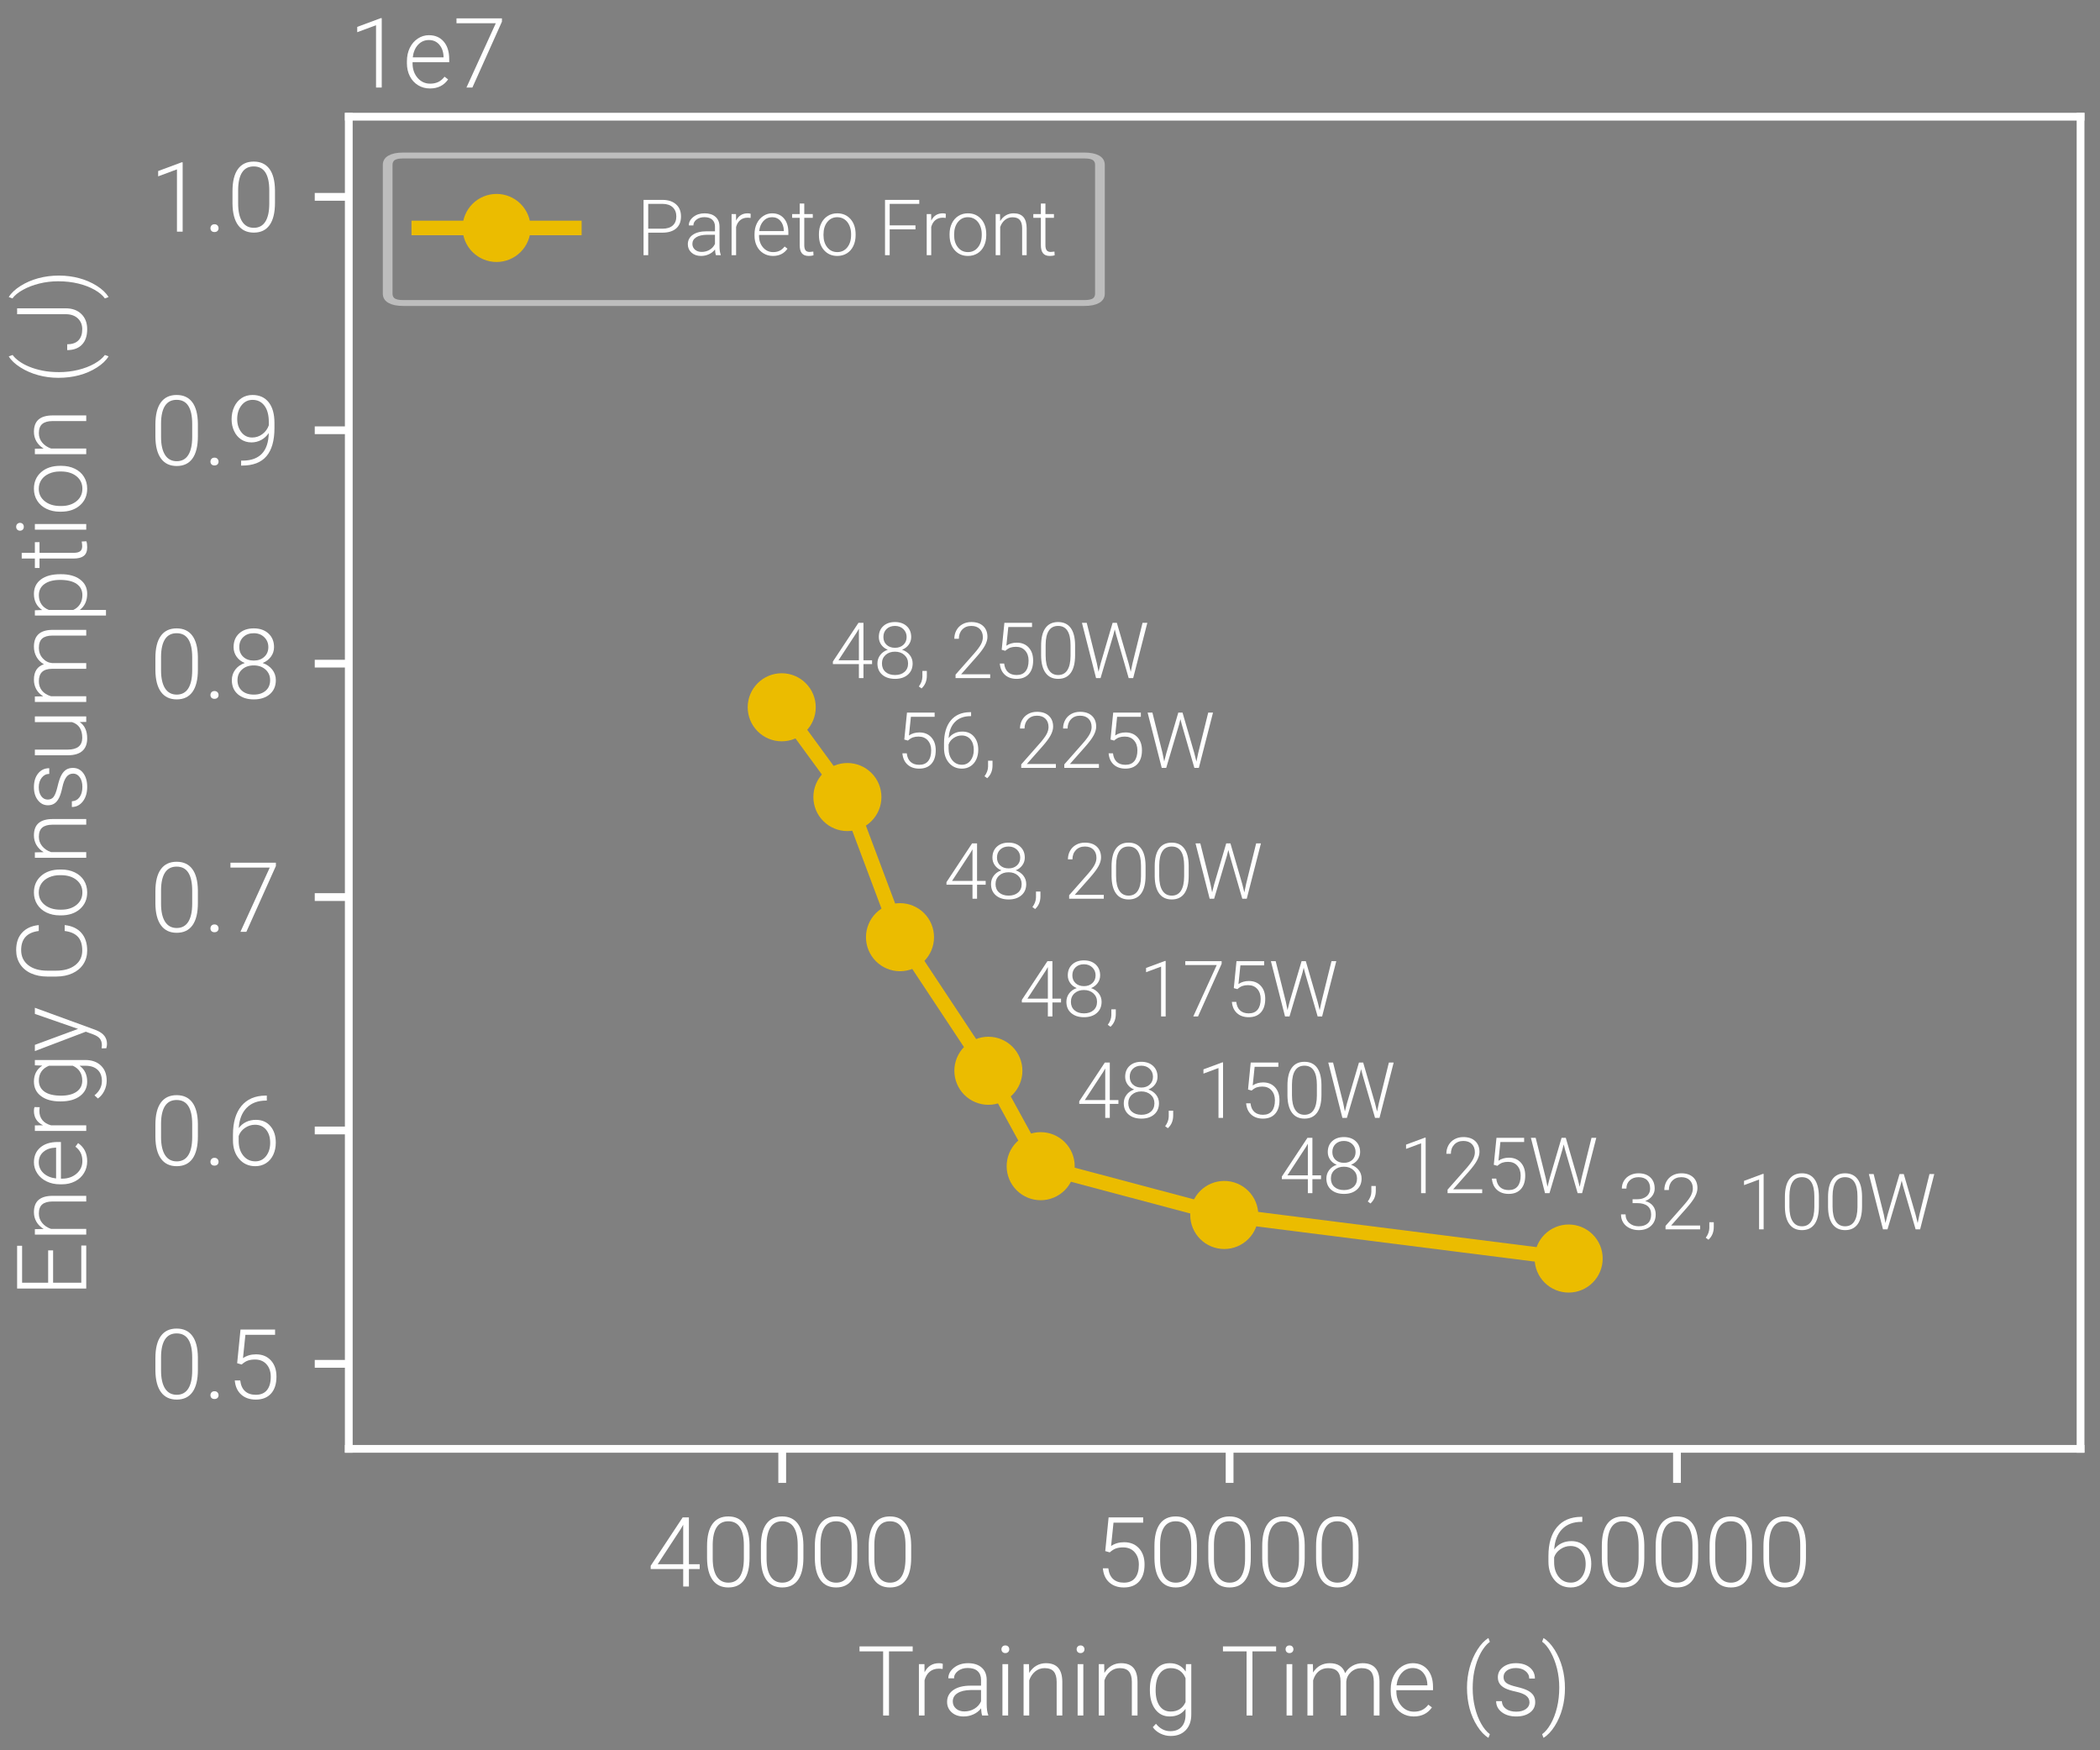 <svg xmlns="http://www.w3.org/2000/svg" viewBox="0 0 216 180"><rect x="0" y="0" width="216" height="180" fill="#808080" stroke="none"/><defs><clipPath id="pbdb1564a42"><rect width="178.125" height="137" x="35.875" y="12"/></clipPath><style type="text/css">*{stroke-linejoin:round;stroke-linecap:butt}</style></defs><g id="figure_1"><g id="patch_1"><path d="M 0 180 L 216 180 L 216 0 L 0 0 L 0 180 z" style="fill:none"/></g><g id="axes_1"><g id="patch_2"><path d="M 35.875 149 L 214 149 L 214 12 L 35.875 12 z" style="fill:transparent"/></g><g id="PathCollection_1"><defs><path id="m24d4146bd7" d="M 0 -3 L -3 3 L 3 3 z" style="stroke:#e41a1c"/></defs></g><g id="matplotlib.axis_1"><g id="xtick_1"><g id="line2d_1"><defs><path id="m861ddc52cb" d="M 0 0 L 0 3.5" style="stroke:#000;stroke-width:.8"/></defs><g><path d="M 0 0 L 0 3.5" style="stroke-width:.8;stroke:#fff" transform="matrix(1, 0, 0, 1, 80.457, 149)"/></g></g><g id="text_1"><path d="M 70.859 160.868 L 71.968 160.868 L 71.968 161.361 L 70.859 161.361 L 70.859 163.158 L 70.273 163.158 L 70.273 161.361 L 66.928 161.361 L 66.928 161.029 L 70.219 156.049 L 70.859 156.049 Z M 67.646 160.868 L 70.273 160.868 L 70.273 156.805 L 70.014 157.255 Z" style="fill:#fff;line-height:normal;white-space:pre"/><path d="M 77.096 160.194 Q 77.096 161.698 76.545 162.477 Q 75.993 163.256 74.919 163.256 Q 73.864 163.256 73.303 162.492 Q 72.741 161.727 72.726 160.267 L 72.726 158.993 Q 72.726 157.494 73.283 156.722 Q 73.84 155.951 74.909 155.951 Q 75.964 155.951 76.52 156.696 Q 77.077 157.44 77.096 158.89 Z M 76.511 158.92 Q 76.511 157.699 76.113 157.074 Q 75.715 156.449 74.909 156.449 Q 74.118 156.449 73.718 157.059 Q 73.317 157.67 73.307 158.861 L 73.307 160.258 Q 73.307 161.473 73.72 162.118 Q 74.133 162.762 74.919 162.762 Q 75.7 162.762 76.103 162.133 Q 76.506 161.503 76.511 160.287 Z" style="fill:#fff;line-height:normal;white-space:pre"/><path d="M 82.636 160.194 Q 82.636 161.698 82.084 162.477 Q 81.532 163.256 80.458 163.256 Q 79.403 163.256 78.842 162.492 Q 78.28 161.727 78.265 160.267 L 78.265 158.993 Q 78.265 157.494 78.822 156.722 Q 79.379 155.951 80.448 155.951 Q 81.503 155.951 82.059 156.696 Q 82.616 157.44 82.636 158.89 Z M 82.05 158.92 Q 82.05 157.699 81.652 157.074 Q 81.254 156.449 80.448 156.449 Q 79.657 156.449 79.257 157.059 Q 78.856 157.67 78.846 158.861 L 78.846 160.258 Q 78.846 161.473 79.259 162.118 Q 79.672 162.762 80.458 162.762 Q 81.239 162.762 81.642 162.133 Q 82.045 161.503 82.05 160.287 Z" style="fill:#fff;line-height:normal;white-space:pre"/><path d="M 88.182 160.194 Q 88.182 161.698 87.631 162.477 Q 87.079 163.256 86.005 163.256 Q 84.95 163.256 84.388 162.492 Q 83.827 161.727 83.812 160.267 L 83.812 158.993 Q 83.812 157.494 84.369 156.722 Q 84.926 155.951 85.995 155.951 Q 87.05 155.951 87.606 156.696 Q 88.163 157.44 88.182 158.89 Z M 87.596 158.92 Q 87.596 157.699 87.199 157.074 Q 86.801 156.449 85.995 156.449 Q 85.204 156.449 84.803 157.059 Q 84.403 157.67 84.393 158.861 L 84.393 160.258 Q 84.393 161.473 84.806 162.118 Q 85.219 162.762 86.005 162.762 Q 86.786 162.762 87.189 162.133 Q 87.592 161.503 87.596 160.287 Z" style="fill:#fff;line-height:normal;white-space:pre"/><path d="M 93.721 160.194 Q 93.721 161.698 93.17 162.477 Q 92.618 163.256 91.544 163.256 Q 90.489 163.256 89.928 162.492 Q 89.366 161.727 89.351 160.267 L 89.351 158.993 Q 89.351 157.494 89.908 156.722 Q 90.465 155.951 91.534 155.951 Q 92.589 155.951 93.145 156.696 Q 93.702 157.44 93.721 158.89 Z M 93.136 158.92 Q 93.136 157.699 92.738 157.074 Q 92.34 156.449 91.534 156.449 Q 90.743 156.449 90.343 157.059 Q 89.942 157.67 89.932 158.861 L 89.932 160.258 Q 89.932 161.473 90.345 162.118 Q 90.758 162.762 91.544 162.762 Q 92.325 162.762 92.728 162.133 Q 93.131 161.503 93.136 160.287 Z" style="fill:#fff;line-height:normal;white-space:pre"/></g></g><g id="xtick_2"><g id="line2d_2"><g><path d="M 0 0 L 0 3.5" style="stroke-width:.8;stroke:#fff" transform="matrix(1, 0, 0, 1, 126.473, 149)"/></g></g><g id="text_2"><path d="M 113.682 159.515 L 114.029 156.049 L 117.583 156.049 L 117.583 156.591 L 114.532 156.591 L 114.283 158.993 Q 114.854 158.602 115.62 158.602 Q 116.582 158.602 117.154 159.227 Q 117.725 159.852 117.725 160.892 Q 117.725 162.015 117.168 162.636 Q 116.612 163.256 115.601 163.256 Q 114.673 163.256 114.097 162.738 Q 113.521 162.221 113.438 161.288 L 113.999 161.288 Q 114.082 162.015 114.493 162.389 Q 114.903 162.762 115.601 162.762 Q 116.363 162.762 116.751 162.279 Q 117.139 161.796 117.139 160.902 Q 117.139 160.121 116.704 159.628 Q 116.27 159.135 115.518 159.135 Q 115.103 159.135 114.795 159.24 Q 114.488 159.345 114.146 159.647 Z" style="fill:#fff;line-height:normal;white-space:pre"/><path d="M 123.113 160.194 Q 123.113 161.698 122.561 162.477 Q 122.009 163.256 120.935 163.256 Q 119.88 163.256 119.319 162.492 Q 118.757 161.727 118.743 160.267 L 118.743 158.993 Q 118.743 157.494 119.299 156.722 Q 119.856 155.951 120.925 155.951 Q 121.98 155.951 122.536 156.696 Q 123.093 157.44 123.113 158.89 Z M 122.527 158.92 Q 122.527 157.699 122.129 157.074 Q 121.731 156.449 120.925 156.449 Q 120.134 156.449 119.734 157.059 Q 119.333 157.67 119.324 158.861 L 119.324 160.258 Q 119.324 161.473 119.736 162.118 Q 120.149 162.762 120.935 162.762 Q 121.716 162.762 122.119 162.133 Q 122.522 161.503 122.527 160.287 Z" style="fill:#fff;line-height:normal;white-space:pre"/><path d="M 128.652 160.194 Q 128.652 161.698 128.1 162.477 Q 127.548 163.256 126.474 163.256 Q 125.419 163.256 124.858 162.492 Q 124.296 161.727 124.282 160.267 L 124.282 158.993 Q 124.282 157.494 124.838 156.722 Q 125.395 155.951 126.464 155.951 Q 127.519 155.951 128.076 156.696 Q 128.632 157.44 128.652 158.89 Z M 128.066 158.92 Q 128.066 157.699 127.668 157.074 Q 127.27 156.449 126.464 156.449 Q 125.673 156.449 125.273 157.059 Q 124.872 157.67 124.863 158.861 L 124.863 160.258 Q 124.863 161.473 125.275 162.118 Q 125.688 162.762 126.474 162.762 Q 127.255 162.762 127.658 162.133 Q 128.061 161.503 128.066 160.287 Z" style="fill:#fff;line-height:normal;white-space:pre"/><path d="M 134.199 160.194 Q 134.199 161.698 133.647 162.477 Q 133.095 163.256 132.021 163.256 Q 130.966 163.256 130.405 162.492 Q 129.843 161.727 129.828 160.267 L 129.828 158.993 Q 129.828 157.494 130.385 156.722 Q 130.942 155.951 132.011 155.951 Q 133.066 155.951 133.622 156.696 Q 134.179 157.44 134.199 158.89 Z M 133.613 158.92 Q 133.613 157.699 133.215 157.074 Q 132.817 156.449 132.011 156.449 Q 131.22 156.449 130.82 157.059 Q 130.419 157.67 130.41 158.861 L 130.41 160.258 Q 130.41 161.473 130.822 162.118 Q 131.235 162.762 132.021 162.762 Q 132.802 162.762 133.205 162.133 Q 133.608 161.503 133.613 160.287 Z" style="fill:#fff;line-height:normal;white-space:pre"/><path d="M 139.738 160.194 Q 139.738 161.698 139.186 162.477 Q 138.634 163.256 137.56 163.256 Q 136.505 163.256 135.944 162.492 Q 135.382 161.727 135.368 160.267 L 135.368 158.993 Q 135.368 157.494 135.924 156.722 Q 136.481 155.951 137.55 155.951 Q 138.605 155.951 139.161 156.696 Q 139.718 157.44 139.738 158.89 Z M 139.152 158.92 Q 139.152 157.699 138.754 157.074 Q 138.356 156.449 137.55 156.449 Q 136.759 156.449 136.359 157.059 Q 135.958 157.67 135.949 158.861 L 135.949 160.258 Q 135.949 161.473 136.361 162.118 Q 136.774 162.762 137.56 162.762 Q 138.341 162.762 138.744 162.133 Q 139.147 161.503 139.152 160.287 Z" style="fill:#fff;line-height:normal;white-space:pre"/></g></g><g id="xtick_3"><g id="line2d_3"><g><path d="M 0 0 L 0 3.5" style="stroke-width:.8;stroke:#fff" transform="matrix(1, 0, 0, 1, 172.489, 149)"/></g></g><g id="text_3"><path d="M 162.75 155.995 L 162.75 156.508 L 162.681 156.508 Q 161.407 156.508 160.675 157.257 Q 159.942 158.007 159.864 159.34 Q 160.157 158.934 160.611 158.712 Q 161.065 158.49 161.627 158.49 Q 162.564 158.49 163.118 159.137 Q 163.673 159.784 163.673 160.829 Q 163.673 161.522 163.414 162.079 Q 163.155 162.636 162.672 162.946 Q 162.188 163.256 161.568 163.256 Q 160.548 163.256 159.908 162.516 Q 159.268 161.776 159.268 160.604 L 159.268 160.018 Q 159.268 158.109 160.137 157.062 Q 161.007 156.014 162.603 155.995 Z M 161.534 158.993 Q 160.977 158.993 160.496 159.323 Q 160.015 159.652 159.854 160.16 L 159.854 160.658 Q 159.854 161.586 160.33 162.172 Q 160.806 162.758 161.568 162.758 Q 162.252 162.758 162.674 162.216 Q 163.096 161.674 163.096 160.848 Q 163.096 160.009 162.674 159.501 Q 162.252 158.993 161.534 158.993 Z" style="fill:#fff;line-height:normal;white-space:pre"/><path d="M 169.129 160.194 Q 169.129 161.698 168.577 162.477 Q 168.025 163.256 166.951 163.256 Q 165.896 163.256 165.335 162.492 Q 164.773 161.727 164.759 160.267 L 164.759 158.993 Q 164.759 157.494 165.315 156.722 Q 165.872 155.951 166.941 155.951 Q 167.996 155.951 168.552 156.696 Q 169.109 157.44 169.129 158.89 Z M 168.543 158.92 Q 168.543 157.699 168.145 157.074 Q 167.747 156.449 166.941 156.449 Q 166.15 156.449 165.75 157.059 Q 165.349 157.67 165.34 158.861 L 165.34 160.258 Q 165.34 161.473 165.752 162.118 Q 166.165 162.762 166.951 162.762 Q 167.732 162.762 168.135 162.133 Q 168.538 161.503 168.543 160.287 Z" style="fill:#fff;line-height:normal;white-space:pre"/><path d="M 174.668 160.194 Q 174.668 161.698 174.116 162.477 Q 173.564 163.256 172.49 163.256 Q 171.435 163.256 170.874 162.492 Q 170.312 161.727 170.298 160.267 L 170.298 158.993 Q 170.298 157.494 170.854 156.722 Q 171.411 155.951 172.48 155.951 Q 173.535 155.951 174.092 156.696 Q 174.648 157.44 174.668 158.89 Z M 174.082 158.92 Q 174.082 157.699 173.684 157.074 Q 173.286 156.449 172.48 156.449 Q 171.689 156.449 171.289 157.059 Q 170.888 157.67 170.879 158.861 L 170.879 160.258 Q 170.879 161.473 171.291 162.118 Q 171.704 162.762 172.49 162.762 Q 173.271 162.762 173.674 162.133 Q 174.077 161.503 174.082 160.287 Z" style="fill:#fff;line-height:normal;white-space:pre"/><path d="M 180.215 160.194 Q 180.215 161.698 179.663 162.477 Q 179.111 163.256 178.037 163.256 Q 176.982 163.256 176.421 162.492 Q 175.859 161.727 175.844 160.267 L 175.844 158.993 Q 175.844 157.494 176.401 156.722 Q 176.958 155.951 178.027 155.951 Q 179.082 155.951 179.638 156.696 Q 180.195 157.44 180.215 158.89 Z M 179.629 158.92 Q 179.629 157.699 179.231 157.074 Q 178.833 156.449 178.027 156.449 Q 177.236 156.449 176.836 157.059 Q 176.435 157.67 176.426 158.861 L 176.426 160.258 Q 176.426 161.473 176.838 162.118 Q 177.251 162.762 178.037 162.762 Q 178.818 162.762 179.221 162.133 Q 179.624 161.503 179.629 160.287 Z" style="fill:#fff;line-height:normal;white-space:pre"/><path d="M 185.754 160.194 Q 185.754 161.698 185.202 162.477 Q 184.65 163.256 183.576 163.256 Q 182.521 163.256 181.96 162.492 Q 181.398 161.727 181.384 160.267 L 181.384 158.993 Q 181.384 157.494 181.94 156.722 Q 182.497 155.951 183.566 155.951 Q 184.621 155.951 185.177 156.696 Q 185.734 157.44 185.754 158.89 Z M 185.168 158.92 Q 185.168 157.699 184.77 157.074 Q 184.372 156.449 183.566 156.449 Q 182.775 156.449 182.375 157.059 Q 181.974 157.67 181.965 158.861 L 181.965 160.258 Q 181.965 161.473 182.377 162.118 Q 182.79 162.762 183.576 162.762 Q 184.357 162.762 184.76 162.133 Q 185.163 161.503 185.168 160.287 Z" style="fill:#fff;line-height:normal;white-space:pre"/></g></g><g id="text_4"><path d="M 93.876 169.828 L 91.439 169.828 L 91.439 176.425 L 90.838 176.425 L 90.838 169.828 L 88.407 169.828 L 88.407 169.316 L 93.876 169.316 Z" style="fill:#fff;line-height:normal;white-space:pre"/><path d="M 96.958 171.64 Q 96.772 171.606 96.562 171.606 Q 96.015 171.606 95.637 171.911 Q 95.258 172.216 95.097 172.797 L 95.097 176.425 L 94.516 176.425 L 94.516 171.142 L 95.087 171.142 L 95.097 171.982 Q 95.561 171.044 96.586 171.044 Q 96.831 171.044 96.972 171.108 Z" style="fill:#fff;line-height:normal;white-space:pre"/><path d="M 101.023 176.425 Q 100.935 176.176 100.911 175.688 Q 100.603 176.088 100.127 176.305 Q 99.651 176.523 99.119 176.523 Q 98.357 176.523 97.886 176.098 Q 97.415 175.673 97.415 175.024 Q 97.415 174.252 98.057 173.803 Q 98.699 173.354 99.846 173.354 L 100.906 173.354 L 100.906 172.753 Q 100.906 172.187 100.557 171.862 Q 100.208 171.537 99.539 171.537 Q 98.928 171.537 98.528 171.85 Q 98.127 172.162 98.127 172.602 L 97.542 172.597 Q 97.542 171.967 98.127 171.506 Q 98.713 171.044 99.568 171.044 Q 100.452 171.044 100.962 171.486 Q 101.472 171.928 101.487 172.719 L 101.487 175.219 Q 101.487 175.986 101.648 176.366 L 101.648 176.425 Z M 99.187 176.005 Q 99.773 176.005 100.234 175.722 Q 100.696 175.439 100.906 174.965 L 100.906 173.803 L 99.861 173.803 Q 98.987 173.813 98.494 174.123 Q 98.001 174.433 98.001 174.975 Q 98.001 175.419 98.33 175.712 Q 98.66 176.005 99.187 176.005 Z" style="fill:#fff;line-height:normal;white-space:pre"/><path d="M 103.694 176.425 L 103.108 176.425 L 103.108 171.142 L 103.694 171.142 Z M 103.005 169.613 Q 103.005 169.447 103.113 169.333 Q 103.22 169.218 103.406 169.218 Q 103.591 169.218 103.701 169.333 Q 103.811 169.447 103.811 169.613 Q 103.811 169.779 103.701 169.892 Q 103.591 170.004 103.406 170.004 Q 103.22 170.004 103.113 169.892 Q 103.005 169.779 103.005 169.613 Z" style="fill:#fff;line-height:normal;white-space:pre"/><path d="M 105.838 171.142 L 105.858 172.045 Q 106.156 171.557 106.6 171.3 Q 107.044 171.044 107.582 171.044 Q 108.431 171.044 108.846 171.523 Q 109.261 172.001 109.266 172.958 L 109.266 176.425 L 108.685 176.425 L 108.685 172.953 Q 108.68 172.245 108.385 171.899 Q 108.089 171.552 107.44 171.552 Q 106.898 171.552 106.48 171.891 Q 106.063 172.231 105.863 172.807 L 105.863 176.425 L 105.282 176.425 L 105.282 171.142 Z" style="fill:#fff;line-height:normal;white-space:pre"/><path d="M 111.428 176.425 L 110.842 176.425 L 110.842 171.142 L 111.428 171.142 Z M 110.74 169.613 Q 110.74 169.447 110.847 169.333 Q 110.955 169.218 111.14 169.218 Q 111.326 169.218 111.436 169.333 Q 111.545 169.447 111.545 169.613 Q 111.545 169.779 111.436 169.892 Q 111.326 170.004 111.14 170.004 Q 110.955 170.004 110.847 169.892 Q 110.74 169.779 110.74 169.613 Z" style="fill:#fff;line-height:normal;white-space:pre"/><path d="M 113.573 171.142 L 113.592 172.045 Q 113.89 171.557 114.334 171.3 Q 114.779 171.044 115.316 171.044 Q 116.166 171.044 116.581 171.523 Q 116.996 172.001 117.001 172.958 L 117.001 176.425 L 116.419 176.425 L 116.419 172.953 Q 116.415 172.245 116.119 171.899 Q 115.824 171.552 115.174 171.552 Q 114.632 171.552 114.215 171.891 Q 113.797 172.231 113.597 172.807 L 113.597 176.425 L 113.016 176.425 L 113.016 171.142 Z" style="fill:#fff;line-height:normal;white-space:pre"/><path d="M 118.274 173.735 Q 118.274 172.494 118.823 171.769 Q 119.373 171.044 120.315 171.044 Q 121.394 171.044 121.956 171.904 L 121.985 171.142 L 122.532 171.142 L 122.532 176.318 Q 122.532 177.338 121.96 177.934 Q 121.389 178.529 120.413 178.529 Q 119.861 178.529 119.36 178.283 Q 118.86 178.036 118.572 177.626 L 118.899 177.275 Q 119.519 178.036 120.374 178.036 Q 121.106 178.036 121.516 177.604 Q 121.926 177.172 121.941 176.405 L 121.941 175.741 Q 121.379 176.523 120.305 176.523 Q 119.387 176.523 118.831 175.79 Q 118.274 175.058 118.274 173.813 Z M 118.865 173.837 Q 118.865 174.848 119.27 175.431 Q 119.675 176.015 120.413 176.015 Q 121.492 176.015 121.941 175.048 L 121.941 172.592 Q 121.736 172.084 121.35 171.818 Q 120.964 171.552 120.422 171.552 Q 119.685 171.552 119.275 172.131 Q 118.865 172.709 118.865 173.837 Z" style="fill:#fff;line-height:normal;white-space:pre"/><path d="M 131.258 169.828 L 128.822 169.828 L 128.822 176.425 L 128.221 176.425 L 128.221 169.828 L 125.79 169.828 L 125.79 169.316 L 131.258 169.316 Z" style="fill:#fff;line-height:normal;white-space:pre"/><path d="M 132.92 176.425 L 132.334 176.425 L 132.334 171.142 L 132.92 171.142 Z M 132.232 169.613 Q 132.232 169.447 132.339 169.333 Q 132.447 169.218 132.632 169.218 Q 132.818 169.218 132.928 169.333 Q 133.038 169.447 133.038 169.613 Q 133.038 169.779 132.928 169.892 Q 132.818 170.004 132.632 170.004 Q 132.447 170.004 132.339 169.892 Q 132.232 169.779 132.232 169.613 Z" style="fill:#fff;line-height:normal;white-space:pre"/><path d="M 135.041 171.142 L 135.06 172.001 Q 135.353 171.523 135.792 171.283 Q 136.232 171.044 136.769 171.044 Q 138.019 171.044 138.356 172.07 Q 138.639 171.576 139.113 171.31 Q 139.586 171.044 140.158 171.044 Q 141.857 171.044 141.891 172.9 L 141.891 176.425 L 141.305 176.425 L 141.305 172.944 Q 141.3 172.236 141 171.894 Q 140.7 171.552 140.021 171.552 Q 139.391 171.562 138.957 171.96 Q 138.522 172.358 138.473 172.929 L 138.473 176.425 L 137.887 176.425 L 137.887 172.9 Q 137.882 172.221 137.567 171.886 Q 137.252 171.552 136.598 171.552 Q 136.046 171.552 135.651 171.867 Q 135.255 172.182 135.065 172.802 L 135.065 176.425 L 134.479 176.425 L 134.479 171.142 Z" style="fill:#fff;line-height:normal;white-space:pre"/><path d="M 145.414 176.523 Q 144.74 176.523 144.195 176.191 Q 143.651 175.859 143.348 175.265 Q 143.045 174.672 143.045 173.935 L 143.045 173.725 Q 143.045 172.963 143.341 172.353 Q 143.636 171.742 144.164 171.393 Q 144.691 171.044 145.306 171.044 Q 146.268 171.044 146.832 171.701 Q 147.396 172.358 147.396 173.495 L 147.396 173.822 L 143.626 173.822 L 143.626 173.935 Q 143.626 174.833 144.142 175.431 Q 144.657 176.029 145.438 176.029 Q 145.907 176.029 146.266 175.859 Q 146.625 175.688 146.917 175.312 L 147.284 175.59 Q 146.639 176.523 145.414 176.523 Z M 145.306 171.542 Q 144.647 171.542 144.195 172.026 Q 143.744 172.509 143.646 173.324 L 146.815 173.324 L 146.815 173.261 Q 146.791 172.499 146.38 172.021 Q 145.97 171.542 145.306 171.542 Z" style="fill:#fff;line-height:normal;white-space:pre"/><path d="M 150.891 173.554 Q 150.891 172.489 151.165 171.486 Q 151.438 170.483 151.965 169.65 Q 152.493 168.818 153.098 168.456 L 153.24 168.852 Q 152.917 169.081 152.6 169.521 Q 152.283 169.96 152.034 170.566 Q 151.785 171.171 151.631 171.925 Q 151.477 172.68 151.477 173.637 Q 151.477 174.657 151.709 175.6 Q 151.941 176.542 152.346 177.262 Q 152.751 177.983 153.24 178.344 L 153.098 178.72 Q 152.478 178.349 151.951 177.521 Q 151.423 176.694 151.157 175.7 Q 150.891 174.706 150.891 173.554 Z" style="fill:#fff;line-height:normal;white-space:pre"/><path d="M 157.321 175.082 Q 157.321 174.648 156.972 174.384 Q 156.623 174.12 155.919 173.971 Q 155.216 173.822 154.828 173.63 Q 154.44 173.437 154.252 173.158 Q 154.064 172.88 154.064 172.485 Q 154.064 171.86 154.586 171.452 Q 155.109 171.044 155.924 171.044 Q 156.808 171.044 157.343 171.481 Q 157.877 171.918 157.877 172.621 L 157.292 172.621 Q 157.292 172.157 156.903 171.85 Q 156.515 171.542 155.924 171.542 Q 155.348 171.542 154.999 171.799 Q 154.65 172.055 154.65 172.465 Q 154.65 172.861 154.94 173.078 Q 155.231 173.295 156 173.476 Q 156.769 173.656 157.152 173.862 Q 157.536 174.067 157.721 174.355 Q 157.907 174.643 157.907 175.053 Q 157.907 175.722 157.367 176.122 Q 156.828 176.523 155.959 176.523 Q 155.036 176.523 154.462 176.076 Q 153.888 175.629 153.888 174.946 L 154.474 174.946 Q 154.508 175.458 154.906 175.744 Q 155.304 176.029 155.959 176.029 Q 156.569 176.029 156.945 175.761 Q 157.321 175.492 157.321 175.082 Z" style="fill:#fff;line-height:normal;white-space:pre"/><path d="M 160.967 173.627 Q 160.967 174.701 160.701 175.695 Q 160.435 176.689 159.913 177.514 Q 159.39 178.339 158.76 178.72 L 158.619 178.344 Q 159.097 178.002 159.505 177.284 Q 159.913 176.567 160.147 175.612 Q 160.381 174.657 160.381 173.539 Q 160.381 172.529 160.147 171.589 Q 159.913 170.649 159.5 169.909 Q 159.087 169.169 158.619 168.832 L 158.76 168.456 Q 159.376 168.832 159.898 169.657 Q 160.42 170.483 160.694 171.488 Q 160.967 172.494 160.967 173.627 Z" style="fill:#fff;line-height:normal;white-space:pre"/></g></g><g id="matplotlib.axis_2"><g id="ytick_1"><g id="line2d_4"><defs><path id="m25261d5440" d="M 0 0 L -3.5 0" style="stroke:#000;stroke-width:.8"/></defs><g><path d="M 0 0 L -3.5 0" style="stroke-width:.8;stroke:#fff" transform="matrix(1, 0, 0, 1, 35.875, 140.258)"/></g></g><g id="text_5"><path d="M 20.354 140.873 Q 20.354 142.377 19.803 143.156 Q 19.251 143.935 18.177 143.935 Q 17.122 143.935 16.561 143.171 Q 15.999 142.406 15.984 140.946 L 15.984 139.672 Q 15.984 138.173 16.541 137.401 Q 17.098 136.63 18.167 136.63 Q 19.222 136.63 19.778 137.375 Q 20.335 138.119 20.354 139.569 Z M 19.769 139.599 Q 19.769 138.378 19.371 137.753 Q 18.973 137.128 18.167 137.128 Q 17.376 137.128 16.976 137.738 Q 16.575 138.349 16.565 139.54 L 16.565 140.937 Q 16.565 142.152 16.978 142.797 Q 17.391 143.441 18.177 143.441 Q 18.958 143.441 19.361 142.812 Q 19.764 142.182 19.769 140.966 Z" style="fill:#fff;line-height:normal;white-space:pre"/><path d="M 21.646 143.485 Q 21.646 143.315 21.755 143.195 Q 21.865 143.075 22.061 143.075 Q 22.256 143.075 22.368 143.195 Q 22.48 143.315 22.48 143.485 Q 22.48 143.656 22.368 143.766 Q 22.256 143.876 22.061 143.876 Q 21.865 143.876 21.755 143.766 Q 21.646 143.656 21.646 143.485 Z" style="fill:#fff;line-height:normal;white-space:pre"/><path d="M 24.393 140.194 L 24.739 136.728 L 28.294 136.728 L 28.294 137.27 L 25.242 137.27 L 24.993 139.672 Q 25.564 139.281 26.331 139.281 Q 27.293 139.281 27.864 139.906 Q 28.436 140.531 28.436 141.571 Q 28.436 142.694 27.879 143.315 Q 27.322 143.935 26.312 143.935 Q 25.384 143.935 24.808 143.417 Q 24.231 142.9 24.148 141.967 L 24.71 141.967 Q 24.793 142.694 25.203 143.068 Q 25.613 143.441 26.312 143.441 Q 27.073 143.441 27.461 142.958 Q 27.85 142.475 27.85 141.581 Q 27.85 140.8 27.415 140.307 Q 26.98 139.814 26.229 139.814 Q 25.813 139.814 25.506 139.919 Q 25.198 140.024 24.856 140.326 Z" style="fill:#fff;line-height:normal;white-space:pre"/></g></g><g id="ytick_2"><g id="line2d_5"><g><path d="M 0 0 L -3.5 0" style="stroke-width:.8;stroke:#fff" transform="matrix(1, 0, 0, 1, 35.875, 116.255)"/></g></g><g id="text_6"><path d="M 20.354 116.87 Q 20.354 118.374 19.803 119.153 Q 19.251 119.932 18.177 119.932 Q 17.122 119.932 16.561 119.167 Q 15.999 118.403 15.984 116.943 L 15.984 115.669 Q 15.984 114.17 16.541 113.398 Q 17.098 112.627 18.167 112.627 Q 19.222 112.627 19.778 113.372 Q 20.335 114.116 20.354 115.566 Z M 19.769 115.596 Q 19.769 114.375 19.371 113.75 Q 18.973 113.125 18.167 113.125 Q 17.376 113.125 16.976 113.735 Q 16.575 114.346 16.565 115.537 L 16.565 116.934 Q 16.565 118.149 16.978 118.794 Q 17.391 119.438 18.177 119.438 Q 18.958 119.438 19.361 118.809 Q 19.764 118.179 19.769 116.963 Z" style="fill:#fff;line-height:normal;white-space:pre"/><path d="M 21.646 119.482 Q 21.646 119.312 21.755 119.192 Q 21.865 119.072 22.061 119.072 Q 22.256 119.072 22.368 119.192 Q 22.48 119.312 22.48 119.482 Q 22.48 119.653 22.368 119.763 Q 22.256 119.873 22.061 119.873 Q 21.865 119.873 21.755 119.763 Q 21.646 119.653 21.646 119.482 Z" style="fill:#fff;line-height:normal;white-space:pre"/><path d="M 27.444 112.671 L 27.444 113.184 L 27.376 113.184 Q 26.102 113.184 25.369 113.933 Q 24.637 114.683 24.559 116.016 Q 24.852 115.61 25.306 115.388 Q 25.76 115.166 26.321 115.166 Q 27.259 115.166 27.813 115.813 Q 28.367 116.46 28.367 117.505 Q 28.367 118.198 28.108 118.755 Q 27.85 119.312 27.366 119.622 Q 26.883 119.932 26.263 119.932 Q 25.242 119.932 24.603 119.192 Q 23.963 118.452 23.963 117.28 L 23.963 116.694 Q 23.963 114.785 24.832 113.738 Q 25.701 112.69 27.298 112.671 Z M 26.229 115.669 Q 25.672 115.669 25.191 115.999 Q 24.71 116.328 24.549 116.836 L 24.549 117.334 Q 24.549 118.262 25.025 118.848 Q 25.501 119.434 26.263 119.434 Q 26.946 119.434 27.369 118.892 Q 27.791 118.35 27.791 117.524 Q 27.791 116.685 27.369 116.177 Q 26.946 115.669 26.229 115.669 Z" style="fill:#fff;line-height:normal;white-space:pre"/></g></g><g id="ytick_3"><g id="line2d_6"><g><path d="M 0 0 L -3.5 0" style="stroke-width:.8;stroke:#fff" transform="matrix(1, 0, 0, 1, 35.875, 92.253)"/></g></g><g id="text_7"><path d="M 20.354 92.868 Q 20.354 94.372 19.803 95.15 Q 19.251 95.929 18.177 95.929 Q 17.122 95.929 16.561 95.165 Q 15.999 94.401 15.984 92.941 L 15.984 91.666 Q 15.984 90.167 16.541 89.396 Q 17.098 88.624 18.167 88.624 Q 19.222 88.624 19.778 89.369 Q 20.335 90.114 20.354 91.564 Z M 19.769 91.593 Q 19.769 90.373 19.371 89.748 Q 18.973 89.123 18.167 89.123 Q 17.376 89.123 16.976 89.733 Q 16.575 90.343 16.565 91.535 L 16.565 92.931 Q 16.565 94.147 16.978 94.791 Q 17.391 95.436 18.177 95.436 Q 18.958 95.436 19.361 94.806 Q 19.764 94.176 19.769 92.96 Z" style="fill:#fff;line-height:normal;white-space:pre"/><path d="M 21.646 95.48 Q 21.646 95.309 21.755 95.189 Q 21.865 95.07 22.061 95.07 Q 22.256 95.07 22.368 95.189 Q 22.48 95.309 22.48 95.48 Q 22.48 95.651 22.368 95.761 Q 22.256 95.871 22.061 95.871 Q 21.865 95.871 21.755 95.761 Q 21.646 95.651 21.646 95.48 Z" style="fill:#fff;line-height:normal;white-space:pre"/><path d="M 28.377 89.059 L 25.34 95.831 L 24.729 95.831 L 27.747 89.22 L 23.704 89.22 L 23.704 88.722 L 28.377 88.722 Z" style="fill:#fff;line-height:normal;white-space:pre"/></g></g><g id="ytick_4"><g id="line2d_7"><g><path d="M 0 0 L -3.5 0" style="stroke-width:.8;stroke:#fff" transform="matrix(1, 0, 0, 1, 35.875, 68.25)"/></g></g><g id="text_8"><path d="M 20.354 68.865 Q 20.354 70.369 19.803 71.148 Q 19.251 71.927 18.177 71.927 Q 17.122 71.927 16.561 71.163 Q 15.999 70.398 15.984 68.938 L 15.984 67.664 Q 15.984 66.165 16.541 65.394 Q 17.098 64.622 18.167 64.622 Q 19.222 64.622 19.778 65.367 Q 20.335 66.111 20.354 67.562 Z M 19.769 67.591 Q 19.769 66.37 19.371 65.745 Q 18.973 65.12 18.167 65.12 Q 17.376 65.12 16.976 65.73 Q 16.575 66.341 16.565 67.532 L 16.565 68.929 Q 16.565 70.145 16.978 70.789 Q 17.391 71.434 18.177 71.434 Q 18.958 71.434 19.361 70.804 Q 19.764 70.174 19.769 68.958 Z" style="fill:#fff;line-height:normal;white-space:pre"/><path d="M 21.646 71.478 Q 21.646 71.307 21.755 71.187 Q 21.865 71.067 22.061 71.067 Q 22.256 71.067 22.368 71.187 Q 22.48 71.307 22.48 71.478 Q 22.48 71.648 22.368 71.758 Q 22.256 71.868 22.061 71.868 Q 21.865 71.868 21.755 71.758 Q 21.646 71.648 21.646 71.478 Z" style="fill:#fff;line-height:normal;white-space:pre"/><path d="M 28.187 66.551 Q 28.187 67.103 27.864 67.54 Q 27.542 67.977 27.015 68.182 Q 27.63 68.392 28.001 68.86 Q 28.372 69.329 28.372 69.944 Q 28.372 70.857 27.752 71.392 Q 27.132 71.927 26.111 71.927 Q 25.081 71.927 24.463 71.395 Q 23.846 70.862 23.846 69.944 Q 23.846 69.339 24.202 68.865 Q 24.559 68.392 25.179 68.182 Q 24.651 67.977 24.339 67.54 Q 24.026 67.103 24.026 66.551 Q 24.026 65.667 24.595 65.145 Q 25.164 64.622 26.102 64.622 Q 27.039 64.622 27.613 65.149 Q 28.187 65.677 28.187 66.551 Z M 27.786 69.949 Q 27.786 69.285 27.313 68.858 Q 26.839 68.431 26.102 68.431 Q 25.364 68.431 24.896 68.851 Q 24.427 69.271 24.427 69.949 Q 24.427 70.628 24.881 71.031 Q 25.335 71.434 26.111 71.434 Q 26.868 71.434 27.327 71.033 Q 27.786 70.633 27.786 69.949 Z M 27.601 66.546 Q 27.601 65.936 27.178 65.528 Q 26.756 65.12 26.102 65.12 Q 25.438 65.12 25.025 65.513 Q 24.612 65.906 24.612 66.546 Q 24.612 67.171 25.025 67.552 Q 25.438 67.933 26.106 67.933 Q 26.766 67.933 27.183 67.549 Q 27.601 67.166 27.601 66.546 Z" style="fill:#fff;line-height:normal;white-space:pre"/></g></g><g id="ytick_5"><g id="line2d_8"><g><path d="M 0 0 L -3.5 0" style="stroke-width:.8;stroke:#fff" transform="matrix(1, 0, 0, 1, 35.875, 44.248)"/></g></g><g id="text_9"><path d="M 20.354 44.863 Q 20.354 46.367 19.803 47.145 Q 19.251 47.924 18.177 47.924 Q 17.122 47.924 16.561 47.16 Q 15.999 46.396 15.984 44.936 L 15.984 43.662 Q 15.984 42.163 16.541 41.391 Q 17.098 40.62 18.167 40.62 Q 19.222 40.62 19.778 41.364 Q 20.335 42.109 20.354 43.559 Z M 19.769 43.588 Q 19.769 42.368 19.371 41.743 Q 18.973 41.118 18.167 41.118 Q 17.376 41.118 16.976 41.728 Q 16.575 42.338 16.565 43.53 L 16.565 44.926 Q 16.565 46.142 16.978 46.787 Q 17.391 47.431 18.177 47.431 Q 18.958 47.431 19.361 46.801 Q 19.764 46.171 19.769 44.956 Z" style="fill:#fff;line-height:normal;white-space:pre"/><path d="M 21.646 47.475 Q 21.646 47.304 21.755 47.185 Q 21.865 47.065 22.061 47.065 Q 22.256 47.065 22.368 47.185 Q 22.48 47.304 22.48 47.475 Q 22.48 47.646 22.368 47.756 Q 22.256 47.866 22.061 47.866 Q 21.865 47.866 21.755 47.756 Q 21.646 47.646 21.646 47.475 Z" style="fill:#fff;line-height:normal;white-space:pre"/><path d="M 27.645 44.536 Q 27.332 44.995 26.868 45.246 Q 26.404 45.497 25.862 45.497 Q 25.257 45.497 24.793 45.185 Q 24.329 44.872 24.075 44.321 Q 23.821 43.769 23.821 43.115 Q 23.821 42.412 24.092 41.835 Q 24.363 41.259 24.849 40.939 Q 25.335 40.62 25.97 40.62 Q 27.039 40.62 27.635 41.369 Q 28.23 42.119 28.23 43.496 L 28.23 44.023 Q 28.23 45.947 27.41 46.914 Q 26.59 47.88 24.905 47.88 L 24.798 47.88 L 24.803 47.372 L 25.008 47.372 Q 26.282 47.353 26.946 46.65 Q 27.61 45.947 27.645 44.536 Z M 25.936 44.995 Q 26.521 44.995 26.988 44.645 Q 27.454 44.296 27.649 43.74 L 27.649 43.403 Q 27.649 42.319 27.198 41.721 Q 26.746 41.122 25.979 41.122 Q 25.286 41.122 24.842 41.682 Q 24.397 42.241 24.397 43.09 Q 24.397 43.906 24.825 44.45 Q 25.252 44.995 25.936 44.995 Z" style="fill:#fff;line-height:normal;white-space:pre"/></g></g><g id="ytick_6"><g id="line2d_9"><g><path d="M 0 0 L -3.5 0" style="stroke-width:.8;stroke:#fff" transform="matrix(1, 0, 0, 1, 35.875, 20.245)"/></g></g><g id="text_10"><path d="M 18.787 23.824 L 18.201 23.824 L 18.201 17.418 L 16.268 18.136 L 16.268 17.589 L 18.689 16.69 L 18.787 16.69 Z" style="fill:#fff;line-height:normal;white-space:pre"/><path d="M 21.646 23.473 Q 21.646 23.302 21.755 23.182 Q 21.865 23.062 22.061 23.062 Q 22.256 23.062 22.368 23.182 Q 22.48 23.302 22.48 23.473 Q 22.48 23.643 22.368 23.753 Q 22.256 23.863 22.061 23.863 Q 21.865 23.863 21.755 23.753 Q 21.646 23.643 21.646 23.473 Z" style="fill:#fff;line-height:normal;white-space:pre"/><path d="M 28.284 20.86 Q 28.284 22.364 27.732 23.143 Q 27.181 23.922 26.106 23.922 Q 25.052 23.922 24.49 23.158 Q 23.929 22.393 23.914 20.933 L 23.914 19.659 Q 23.914 18.16 24.471 17.389 Q 25.027 16.617 26.097 16.617 Q 27.151 16.617 27.708 17.362 Q 28.265 18.106 28.284 19.557 Z M 27.698 19.586 Q 27.698 18.365 27.3 17.74 Q 26.902 17.115 26.097 17.115 Q 25.306 17.115 24.905 17.725 Q 24.505 18.336 24.495 19.527 L 24.495 20.924 Q 24.495 22.14 24.908 22.784 Q 25.32 23.429 26.106 23.429 Q 26.888 23.429 27.291 22.799 Q 27.693 22.169 27.698 20.953 Z" style="fill:#fff;line-height:normal;white-space:pre"/></g></g><g id="text_11"><path d="M -39.22 77.092 L -42.545 77.092 L -42.545 79.992 L -38.721 79.992 L -38.721 80.5 L -43.145 80.5 L -43.145 73.391 L -38.746 73.391 L -38.746 73.903 L -42.545 73.903 L -42.545 76.584 L -39.22 76.584 Z" transform="matrix(0, -1, 1, 0, -71.63, 89.37)" style="fill:#fff;line-height:normal;white-space:pre"/><path d="M -37.038 75.217 L -37.018 76.12 Q -36.721 75.632 -36.276 75.375 Q -35.832 75.119 -35.295 75.119 Q -34.445 75.119 -34.03 75.598 Q -33.615 76.076 -33.61 77.033 L -33.61 80.5 L -34.191 80.5 L -34.191 77.028 Q -34.196 76.32 -34.492 75.974 Q -34.787 75.627 -35.436 75.627 Q -35.978 75.627 -36.396 75.966 Q -36.813 76.306 -37.013 76.882 L -37.013 80.5 L -37.595 80.5 L -37.595 75.217 Z" transform="matrix(0, -1, 1, 0, -71.63, 89.37)" style="fill:#fff;line-height:normal;white-space:pre"/><path d="M -30.056 80.598 Q -30.73 80.598 -31.275 80.266 Q -31.819 79.934 -32.122 79.34 Q -32.425 78.747 -32.425 78.01 L -32.425 77.8 Q -32.425 77.038 -32.129 76.428 Q -31.834 75.817 -31.306 75.468 Q -30.779 75.119 -30.164 75.119 Q -29.202 75.119 -28.638 75.776 Q -28.074 76.433 -28.074 77.57 L -28.074 77.897 L -31.844 77.897 L -31.844 78.01 Q -31.844 78.908 -31.328 79.506 Q -30.813 80.104 -30.032 80.104 Q -29.563 80.104 -29.204 79.934 Q -28.846 79.763 -28.553 79.387 L -28.186 79.665 Q -28.831 80.598 -30.056 80.598 Z M -30.164 75.617 Q -30.823 75.617 -31.275 76.101 Q -31.726 76.584 -31.824 77.399 L -28.655 77.399 L -28.655 77.336 Q -28.679 76.574 -29.09 76.096 Q -29.5 75.617 -30.164 75.617 Z" transform="matrix(0, -1, 1, 0, -71.63, 89.37)" style="fill:#fff;line-height:normal;white-space:pre"/><path d="M -24.497 75.715 Q -24.682 75.681 -24.892 75.681 Q -25.439 75.681 -25.818 75.986 Q -26.196 76.291 -26.357 76.872 L -26.357 80.5 L -26.938 80.5 L -26.938 75.217 L -26.367 75.217 L -26.357 76.057 Q -25.893 75.119 -24.868 75.119 Q -24.624 75.119 -24.482 75.183 Z" transform="matrix(0, -1, 1, 0, -71.63, 89.37)" style="fill:#fff;line-height:normal;white-space:pre"/><path d="M -23.899 77.81 Q -23.899 76.569 -23.35 75.844 Q -22.801 75.119 -21.858 75.119 Q -20.779 75.119 -20.218 75.979 L -20.188 75.217 L -19.641 75.217 L -19.641 80.393 Q -19.641 81.413 -20.213 82.009 Q -20.784 82.604 -21.761 82.604 Q -22.312 82.604 -22.813 82.358 Q -23.313 82.111 -23.601 81.701 L -23.274 81.35 Q -22.654 82.111 -21.8 82.111 Q -21.067 82.111 -20.657 81.679 Q -20.247 81.247 -20.232 80.48 L -20.232 79.816 Q -20.794 80.598 -21.868 80.598 Q -22.786 80.598 -23.343 79.865 Q -23.899 79.133 -23.899 77.888 Z M -23.308 77.912 Q -23.308 78.923 -22.903 79.506 Q -22.498 80.09 -21.761 80.09 Q -20.681 80.09 -20.232 79.123 L -20.232 76.667 Q -20.437 76.159 -20.823 75.893 Q -21.209 75.627 -21.751 75.627 Q -22.488 75.627 -22.898 76.206 Q -23.308 76.784 -23.308 77.912 Z" transform="matrix(0, -1, 1, 0, -71.63, 89.37)" style="fill:#fff;line-height:normal;white-space:pre"/><path d="M -16.443 79.66 L -14.9 75.217 L -14.27 75.217 L -16.526 81.398 L -16.643 81.672 Q -17.078 82.634 -17.986 82.634 Q -18.196 82.634 -18.435 82.565 L -18.44 82.082 L -18.138 82.111 Q -17.708 82.111 -17.442 81.899 Q -17.176 81.687 -16.99 81.169 L -16.731 80.456 L -18.723 75.217 L -18.084 75.217 Z" transform="matrix(0, -1, 1, 0, -71.63, 89.37)" style="fill:#fff;line-height:normal;white-space:pre"/><path d="M -5.767 78.283 Q -5.889 79.406 -6.571 80.002 Q -7.252 80.598 -8.385 80.598 Q -9.176 80.598 -9.784 80.202 Q -10.391 79.807 -10.723 79.082 Q -11.055 78.356 -11.06 77.424 L -11.06 76.501 Q -11.06 75.554 -10.728 74.821 Q -10.396 74.089 -9.774 73.691 Q -9.151 73.293 -8.341 73.293 Q -7.198 73.293 -6.536 73.911 Q -5.875 74.528 -5.767 75.617 L -6.373 75.617 Q -6.597 73.806 -8.341 73.806 Q -9.307 73.806 -9.881 74.528 Q -10.455 75.251 -10.455 76.525 L -10.455 77.395 Q -10.455 78.625 -9.896 79.357 Q -9.337 80.09 -8.385 80.09 Q -7.442 80.09 -6.964 79.638 Q -6.485 79.187 -6.373 78.283 Z" transform="matrix(0, -1, 1, 0, -71.63, 89.37)" style="fill:#fff;line-height:normal;white-space:pre"/><path d="M -4.768 77.78 Q -4.768 77.019 -4.473 76.408 Q -4.178 75.798 -3.638 75.458 Q -3.098 75.119 -2.415 75.119 Q -1.36 75.119 -0.706 75.859 Q -0.052 76.599 -0.052 77.819 L -0.052 77.941 Q -0.052 78.708 -0.347 79.321 Q -0.642 79.934 -1.179 80.266 Q -1.717 80.598 -2.405 80.598 Q -3.455 80.598 -4.112 79.858 Q -4.768 79.118 -4.768 77.897 Z M -4.182 77.941 Q -4.182 78.889 -3.692 79.497 Q -3.201 80.104 -2.405 80.104 Q -1.614 80.104 -1.123 79.497 Q -0.633 78.889 -0.633 77.893 L -0.633 77.78 Q -0.633 77.175 -0.857 76.672 Q -1.082 76.169 -1.487 75.893 Q -1.892 75.617 -2.415 75.617 Q -3.196 75.617 -3.689 76.23 Q -4.182 76.843 -4.182 77.834 Z" transform="matrix(0, -1, 1, 0, -71.63, 89.37)" style="fill:#fff;line-height:normal;white-space:pre"/><path d="M 1.712 75.217 L 1.732 76.12 Q 2.029 75.632 2.474 75.375 Q 2.918 75.119 3.455 75.119 Q 4.305 75.119 4.72 75.598 Q 5.135 76.076 5.14 77.033 L 5.14 80.5 L 4.559 80.5 L 4.559 77.028 Q 4.554 76.32 4.258 75.974 Q 3.963 75.627 3.314 75.627 Q 2.772 75.627 2.354 75.966 Q 1.937 76.306 1.737 76.882 L 1.737 80.5 L 1.155 80.5 L 1.155 75.217 Z" transform="matrix(0, -1, 1, 0, -71.63, 89.37)" style="fill:#fff;line-height:normal;white-space:pre"/><path d="M 9.812 79.157 Q 9.812 78.723 9.463 78.459 Q 9.113 78.195 8.41 78.046 Q 7.707 77.897 7.319 77.705 Q 6.931 77.512 6.743 77.233 Q 6.555 76.955 6.555 76.56 Q 6.555 75.935 7.077 75.527 Q 7.6 75.119 8.415 75.119 Q 9.299 75.119 9.834 75.556 Q 10.368 75.993 10.368 76.696 L 9.782 76.696 Q 9.782 76.232 9.394 75.925 Q 9.006 75.617 8.415 75.617 Q 7.839 75.617 7.49 75.874 Q 7.141 76.13 7.141 76.54 Q 7.141 76.936 7.431 77.153 Q 7.722 77.37 8.491 77.551 Q 9.26 77.731 9.643 77.937 Q 10.027 78.142 10.212 78.43 Q 10.398 78.718 10.398 79.128 Q 10.398 79.797 9.858 80.197 Q 9.319 80.598 8.449 80.598 Q 7.527 80.598 6.953 80.151 Q 6.379 79.704 6.379 79.021 L 6.965 79.021 Q 6.999 79.533 7.397 79.819 Q 7.795 80.104 8.449 80.104 Q 9.06 80.104 9.436 79.836 Q 9.812 79.567 9.812 79.157 Z" transform="matrix(0, -1, 1, 0, -71.63, 89.37)" style="fill:#fff;line-height:normal;white-space:pre"/><path d="M 15.116 79.831 Q 14.589 80.598 13.432 80.598 Q 12.587 80.598 12.148 80.107 Q 11.708 79.616 11.698 78.654 L 11.698 75.217 L 12.279 75.217 L 12.279 78.581 Q 12.279 80.09 13.5 80.09 Q 14.77 80.09 15.107 79.04 L 15.107 75.217 L 15.693 75.217 L 15.693 80.5 L 15.126 80.5 Z" transform="matrix(0, -1, 1, 0, -71.63, 89.37)" style="fill:#fff;line-height:normal;white-space:pre"/><path d="M 17.742 75.217 L 17.762 76.076 Q 18.055 75.598 18.494 75.358 Q 18.934 75.119 19.471 75.119 Q 20.721 75.119 21.058 76.145 Q 21.341 75.651 21.815 75.385 Q 22.288 75.119 22.86 75.119 Q 24.559 75.119 24.593 76.975 L 24.593 80.5 L 24.007 80.5 L 24.007 77.019 Q 24.002 76.311 23.702 75.969 Q 23.402 75.627 22.723 75.627 Q 22.093 75.637 21.658 76.035 Q 21.224 76.433 21.175 77.004 L 21.175 80.5 L 20.589 80.5 L 20.589 76.975 Q 20.584 76.296 20.269 75.961 Q 19.954 75.627 19.3 75.627 Q 18.748 75.627 18.353 75.942 Q 17.957 76.257 17.767 76.877 L 17.767 80.5 L 17.181 80.5 L 17.181 75.217 Z" transform="matrix(0, -1, 1, 0, -71.63, 89.37)" style="fill:#fff;line-height:normal;white-space:pre"/><path d="M 30.318 77.912 Q 30.318 79.147 29.771 79.873 Q 29.224 80.598 28.306 80.598 Q 27.222 80.598 26.646 79.836 L 26.646 82.531 L 26.065 82.531 L 26.065 75.217 L 26.607 75.217 L 26.636 75.964 Q 27.207 75.119 28.291 75.119 Q 29.238 75.119 29.778 75.837 Q 30.318 76.555 30.318 77.829 Z M 29.732 77.81 Q 29.732 76.799 29.317 76.213 Q 28.902 75.627 28.159 75.627 Q 27.622 75.627 27.237 75.886 Q 26.851 76.145 26.646 76.638 L 26.646 79.172 Q 26.856 79.626 27.246 79.865 Q 27.637 80.104 28.169 80.104 Q 28.906 80.104 29.319 79.516 Q 29.732 78.928 29.732 77.81 Z" transform="matrix(0, -1, 1, 0, -71.63, 89.37)" style="fill:#fff;line-height:normal;white-space:pre"/><path d="M 32.517 73.864 L 32.517 75.217 L 33.611 75.217 L 33.611 75.695 L 32.517 75.695 L 32.517 79.216 Q 32.517 79.655 32.675 79.87 Q 32.834 80.085 33.205 80.085 Q 33.352 80.085 33.679 80.036 L 33.703 80.515 Q 33.474 80.598 33.078 80.598 Q 32.478 80.598 32.204 80.249 Q 31.931 79.899 31.931 79.221 L 31.931 75.695 L 30.959 75.695 L 30.959 75.217 L 31.931 75.217 L 31.931 73.864 Z" transform="matrix(0, -1, 1, 0, -71.63, 89.37)" style="fill:#fff;line-height:normal;white-space:pre"/><path d="M 35.482 80.5 L 34.896 80.5 L 34.896 75.217 L 35.482 75.217 Z M 34.793 73.688 Q 34.793 73.522 34.901 73.408 Q 35.008 73.293 35.194 73.293 Q 35.379 73.293 35.489 73.408 Q 35.599 73.522 35.599 73.688 Q 35.599 73.854 35.489 73.967 Q 35.379 74.079 35.194 74.079 Q 35.008 74.079 34.901 73.967 Q 34.793 73.854 34.793 73.688 Z" transform="matrix(0, -1, 1, 0, -71.63, 89.37)" style="fill:#fff;line-height:normal;white-space:pre"/><path d="M 36.747 77.78 Q 36.747 77.019 37.043 76.408 Q 37.338 75.798 37.878 75.458 Q 38.417 75.119 39.101 75.119 Q 40.155 75.119 40.81 75.859 Q 41.464 76.599 41.464 77.819 L 41.464 77.941 Q 41.464 78.708 41.169 79.321 Q 40.873 79.934 40.336 80.266 Q 39.799 80.598 39.111 80.598 Q 38.061 80.598 37.404 79.858 Q 36.747 79.118 36.747 77.897 Z M 37.333 77.941 Q 37.333 78.889 37.824 79.497 Q 38.315 80.104 39.111 80.104 Q 39.902 80.104 40.392 79.497 Q 40.883 78.889 40.883 77.893 L 40.883 77.78 Q 40.883 77.175 40.658 76.672 Q 40.434 76.169 40.029 75.893 Q 39.623 75.617 39.101 75.617 Q 38.32 75.617 37.826 76.23 Q 37.333 76.843 37.333 77.834 Z" transform="matrix(0, -1, 1, 0, -71.63, 89.37)" style="fill:#fff;line-height:normal;white-space:pre"/><path d="M 43.22 75.217 L 43.239 76.12 Q 43.537 75.632 43.982 75.375 Q 44.426 75.119 44.963 75.119 Q 45.813 75.119 46.228 75.598 Q 46.643 76.076 46.648 77.033 L 46.648 80.5 L 46.067 80.5 L 46.067 77.028 Q 46.062 76.32 45.766 75.974 Q 45.471 75.627 44.821 75.627 Q 44.279 75.627 43.862 75.966 Q 43.445 76.306 43.244 76.882 L 43.244 80.5 L 42.663 80.5 L 42.663 75.217 Z" transform="matrix(0, -1, 1, 0, -71.63, 89.37)" style="fill:#fff;line-height:normal;white-space:pre"/><path d="M 50.515 77.629 Q 50.515 76.564 50.788 75.561 Q 51.062 74.558 51.589 73.725 Q 52.116 72.893 52.722 72.531 L 52.863 72.927 Q 52.541 73.156 52.224 73.596 Q 51.906 74.035 51.657 74.641 Q 51.408 75.246 51.255 76 Q 51.101 76.755 51.101 77.712 Q 51.101 78.732 51.333 79.675 Q 51.565 80.617 51.97 81.337 Q 52.375 82.058 52.863 82.419 L 52.722 82.795 Q 52.102 82.424 51.574 81.596 Q 51.047 80.769 50.781 79.775 Q 50.515 78.781 50.515 77.629 Z" transform="matrix(0, -1, 1, 0, -71.63, 89.37)" style="fill:#fff;line-height:normal;white-space:pre"/><path d="M 57.057 73.391 L 57.662 73.391 L 57.662 78.386 Q 57.662 79.396 57.079 79.997 Q 56.495 80.598 55.514 80.598 Q 54.479 80.598 53.922 80.056 Q 53.365 79.514 53.365 78.542 L 53.966 78.542 Q 53.966 79.313 54.371 79.702 Q 54.777 80.09 55.514 80.09 Q 56.193 80.09 56.62 79.641 Q 57.047 79.191 57.057 78.42 Z" transform="matrix(0, -1, 1, 0, -71.63, 89.37)" style="fill:#fff;line-height:normal;white-space:pre"/><path d="M 61.029 77.702 Q 61.029 78.776 60.762 79.77 Q 60.496 80.764 59.974 81.589 Q 59.451 82.414 58.821 82.795 L 58.68 82.419 Q 59.158 82.077 59.566 81.359 Q 59.974 80.642 60.208 79.687 Q 60.443 78.732 60.443 77.614 Q 60.443 76.604 60.208 75.664 Q 59.974 74.724 59.561 73.984 Q 59.149 73.244 58.68 72.907 L 58.821 72.531 Q 59.437 72.907 59.959 73.732 Q 60.482 74.558 60.755 75.563 Q 61.029 76.569 61.029 77.702 Z" transform="matrix(0, -1, 1, 0, -71.63, 89.37)" style="fill:#fff;line-height:normal;white-space:pre"/></g><g id="text_12"><path d="M 39.264 9 L 38.678 9 L 38.678 2.594 L 36.744 3.312 L 36.744 2.765 L 39.166 1.866 L 39.264 1.866 Z" style="fill:#fff;line-height:normal;white-space:pre"/><path d="M 44.222 9.098 Q 43.548 9.098 43.003 8.766 Q 42.459 8.434 42.156 7.84 Q 41.854 7.247 41.854 6.51 L 41.854 6.3 Q 41.854 5.538 42.149 4.928 Q 42.444 4.317 42.972 3.968 Q 43.499 3.619 44.114 3.619 Q 45.076 3.619 45.64 4.276 Q 46.204 4.933 46.204 6.07 L 46.204 6.397 L 42.435 6.397 L 42.435 6.51 Q 42.435 7.408 42.95 8.006 Q 43.465 8.604 44.246 8.604 Q 44.715 8.604 45.074 8.434 Q 45.433 8.263 45.726 7.887 L 46.092 8.165 Q 45.447 9.098 44.222 9.098 Z M 44.114 4.117 Q 43.455 4.117 43.003 4.601 Q 42.552 5.084 42.454 5.899 L 45.623 5.899 L 45.623 5.836 Q 45.599 5.074 45.188 4.596 Q 44.778 4.117 44.114 4.117 Z" style="fill:#fff;line-height:normal;white-space:pre"/><path d="M 51.627 2.228 L 48.59 9 L 47.979 9 L 50.997 2.389 L 46.954 2.389 L 46.954 1.891 L 51.627 1.891 Z" style="fill:#fff;line-height:normal;white-space:pre"/></g></g><g id="line2d_10"><path d="M 161.348 129.429 L 125.924 124.949 L 107.041 119.931 L 101.662 110.119 L 92.571 96.381 L 87.161 81.969 L 80.406 72.737" clip-path="url(#pbdb1564a42)" style="fill:none;stroke-width:1.5;stroke-linecap:square;stroke:#ebbc00"/><defs><path id="md04c87fcfd" d="M 0 3 C 0.796 3 1.559 2.684 2.121 2.121 C 2.684 1.559 3 0.796 3 0 C 3 -0.796 2.684 -1.559 2.121 -2.121 C 1.559 -2.684 0.796 -3 0 -3 C -0.796 -3 -1.559 -2.684 -2.121 -2.121 C -2.684 -1.559 -3 -0.796 -3 0 C -3 0.796 -2.684 1.559 -2.121 2.121 C -1.559 2.684 -0.796 3 0 3 z" style="stroke:#4daf4a"/></defs><g clip-path="url(#pbdb1564a42)"><path d="M 0 3 C 0.796 3 1.559 2.684 2.121 2.121 C 2.684 1.559 3 0.796 3 0 C 3 -0.796 2.684 -1.559 2.121 -2.121 C 1.559 -2.684 0.796 -3 0 -3 C -0.796 -3 -1.559 -2.684 -2.121 -2.121 C -2.684 -1.559 -3 -0.796 -3 0 C -3 0.796 -2.684 1.559 -2.121 2.121 C -1.559 2.684 -0.796 3 0 3 z" style="stroke:#ebbc00;fill:#ebbc00" transform="matrix(1, 0, 0, 1, 161.348, 129.429)"/><path d="M 0 3 C 0.796 3 1.559 2.684 2.121 2.121 C 2.684 1.559 3 0.796 3 0 C 3 -0.796 2.684 -1.559 2.121 -2.121 C 1.559 -2.684 0.796 -3 0 -3 C -0.796 -3 -1.559 -2.684 -2.121 -2.121 C -2.684 -1.559 -3 -0.796 -3 0 C -3 0.796 -2.684 1.559 -2.121 2.121 C -1.559 2.684 -0.796 3 0 3 z" style="stroke:#ebbc00;fill:#ebbc00" transform="matrix(1, 0, 0, 1, 125.924, 124.949)"/><path d="M 0 3 C 0.796 3 1.559 2.684 2.121 2.121 C 2.684 1.559 3 0.796 3 0 C 3 -0.796 2.684 -1.559 2.121 -2.121 C 1.559 -2.684 0.796 -3 0 -3 C -0.796 -3 -1.559 -2.684 -2.121 -2.121 C -2.684 -1.559 -3 -0.796 -3 0 C -3 0.796 -2.684 1.559 -2.121 2.121 C -1.559 2.684 -0.796 3 0 3 z" style="stroke:#ebbc00;fill:#ebbc00" transform="matrix(1, 0, 0, 1, 107.041, 119.931)"/><path d="M 0 3 C 0.796 3 1.559 2.684 2.121 2.121 C 2.684 1.559 3 0.796 3 0 C 3 -0.796 2.684 -1.559 2.121 -2.121 C 1.559 -2.684 0.796 -3 0 -3 C -0.796 -3 -1.559 -2.684 -2.121 -2.121 C -2.684 -1.559 -3 -0.796 -3 0 C -3 0.796 -2.684 1.559 -2.121 2.121 C -1.559 2.684 -0.796 3 0 3 z" style="stroke:#ebbc00;fill:#ebbc00" transform="matrix(1, 0, 0, 1, 101.662, 110.119)"/><path d="M 0 3 C 0.796 3 1.559 2.684 2.121 2.121 C 2.684 1.559 3 0.796 3 0 C 3 -0.796 2.684 -1.559 2.121 -2.121 C 1.559 -2.684 0.796 -3 0 -3 C -0.796 -3 -1.559 -2.684 -2.121 -2.121 C -2.684 -1.559 -3 -0.796 -3 0 C -3 0.796 -2.684 1.559 -2.121 2.121 C -1.559 2.684 -0.796 3 0 3 z" style="stroke:#ebbc00;fill:#ebbc00" transform="matrix(1, 0, 0, 1, 92.571, 96.381)"/><path d="M 0 3 C 0.796 3 1.559 2.684 2.121 2.121 C 2.684 1.559 3 0.796 3 0 C 3 -0.796 2.684 -1.559 2.121 -2.121 C 1.559 -2.684 0.796 -3 0 -3 C -0.796 -3 -1.559 -2.684 -2.121 -2.121 C -2.684 -1.559 -3 -0.796 -3 0 C -3 0.796 -2.684 1.559 -2.121 2.121 C -1.559 2.684 -0.796 3 0 3 z" style="stroke:#ebbc00;fill:#ebbc00" transform="matrix(1, 0, 0, 1, 87.161, 81.969)"/><path d="M 0 3 C 0.796 3 1.559 2.684 2.121 2.121 C 2.684 1.559 3 0.796 3 0 C 3 -0.796 2.684 -1.559 2.121 -2.121 C 1.559 -2.684 0.796 -3 0 -3 C -0.796 -3 -1.559 -2.684 -2.121 -2.121 C -2.684 -1.559 -3 -0.796 -3 0 C -3 0.796 -2.684 1.559 -2.121 2.121 C -1.559 2.684 -0.796 3 0 3 z" style="stroke:#ebbc00;fill:#ebbc00" transform="matrix(1, 0, 0, 1, 80.406, 72.737)"/></g></g><g id="patch_3"><path d="M 35.875 149 L 35.875 12" style="fill:none;stroke-width:.8;stroke-linejoin:miter;stroke-linecap:square;stroke:#fff"/></g><g id="patch_4"><path d="M 214 149 L 214 12" style="fill:none;stroke-width:.8;stroke-linejoin:miter;stroke-linecap:square;stroke:#fff"/></g><g id="patch_5"><path d="M 35.875 149 L 214 149" style="fill:none;stroke-width:.8;stroke-linejoin:miter;stroke-linecap:square;stroke:#fff"/></g><g id="patch_6"><path d="M 35.875 12 L 214 12" style="fill:none;stroke-width:.8;stroke-linejoin:miter;stroke-linecap:square;stroke:#fff"/></g><g id="text_14"><path d="M 167.922 123.331 L 168.407 123.331 Q 168.809 123.331 169.11 123.189 Q 169.411 123.046 169.569 122.798 Q 169.727 122.55 169.727 122.226 Q 169.727 121.679 169.418 121.37 Q 169.11 121.062 168.532 121.062 Q 167.985 121.062 167.635 121.384 Q 167.286 121.706 167.286 122.234 L 166.817 122.234 Q 166.817 121.792 167.039 121.427 Q 167.262 121.062 167.657 120.863 Q 168.051 120.663 168.532 120.663 Q 169.305 120.663 169.75 121.085 Q 170.196 121.507 170.196 122.242 Q 170.196 122.652 169.936 122.997 Q 169.676 123.343 169.223 123.515 Q 169.754 123.663 170.028 124.025 Q 170.301 124.386 170.301 124.886 Q 170.301 125.617 169.825 126.062 Q 169.348 126.507 168.551 126.507 Q 168.043 126.507 167.619 126.304 Q 167.196 126.101 166.963 125.736 Q 166.731 125.37 166.731 124.886 L 167.2 124.886 Q 167.2 125.429 167.578 125.771 Q 167.957 126.113 168.551 126.113 Q 169.157 126.113 169.494 125.802 Q 169.832 125.492 169.832 124.902 Q 169.832 124.331 169.467 124.031 Q 169.102 123.73 168.391 123.73 L 167.922 123.73 Z" style="fill:#fff;line-height:normal;white-space:pre"/><path d="M 174.875 126.429 L 171.313 126.429 L 171.313 126.07 L 173.262 123.859 Q 173.746 123.3 173.934 122.937 Q 174.121 122.574 174.121 122.23 Q 174.121 121.691 173.805 121.376 Q 173.489 121.062 172.934 121.062 Q 172.36 121.062 172.006 121.429 Q 171.653 121.796 171.653 122.382 L 171.188 122.382 Q 171.188 121.902 171.405 121.507 Q 171.621 121.113 172.022 120.888 Q 172.422 120.663 172.934 120.663 Q 173.715 120.663 174.155 121.074 Q 174.594 121.484 174.594 122.191 Q 174.594 122.589 174.346 123.062 Q 174.098 123.534 173.473 124.242 L 171.887 126.034 L 174.875 126.034 Z" style="fill:#fff;line-height:normal;white-space:pre"/><path d="M 175.727 127.492 L 175.45 127.288 Q 175.805 126.812 175.817 126.3 L 175.817 125.695 L 176.274 125.695 L 176.274 126.183 Q 176.274 126.995 175.727 127.492 Z" style="fill:#fff;line-height:normal;white-space:pre"/><path d="M 181.403 126.429 L 180.934 126.429 L 180.934 121.304 L 179.387 121.878 L 179.387 121.441 L 181.325 120.722 L 181.403 120.722 Z" style="fill:#fff;line-height:normal;white-space:pre"/><path d="M 187.086 124.058 Q 187.086 125.261 186.645 125.884 Q 186.203 126.507 185.344 126.507 Q 184.5 126.507 184.051 125.896 Q 183.602 125.284 183.59 124.117 L 183.59 123.097 Q 183.59 121.898 184.036 121.281 Q 184.481 120.663 185.336 120.663 Q 186.18 120.663 186.625 121.259 Q 187.071 121.855 187.086 123.015 Z M 186.618 123.038 Q 186.618 122.062 186.299 121.562 Q 185.981 121.062 185.336 121.062 Q 184.703 121.062 184.383 121.55 Q 184.063 122.038 184.055 122.992 L 184.055 124.109 Q 184.055 125.081 184.385 125.597 Q 184.715 126.113 185.344 126.113 Q 185.969 126.113 186.291 125.609 Q 186.614 125.105 186.618 124.132 Z" style="fill:#fff;line-height:normal;white-space:pre"/><path d="M 191.524 124.058 Q 191.524 125.261 191.082 125.884 Q 190.641 126.507 189.782 126.507 Q 188.938 126.507 188.489 125.896 Q 188.039 125.284 188.028 124.117 L 188.028 123.097 Q 188.028 121.898 188.473 121.281 Q 188.918 120.663 189.774 120.663 Q 190.618 120.663 191.063 121.259 Q 191.508 121.855 191.524 123.015 Z M 191.055 123.038 Q 191.055 122.062 190.737 121.562 Q 190.418 121.062 189.774 121.062 Q 189.141 121.062 188.821 121.55 Q 188.5 122.038 188.493 122.992 L 188.493 124.109 Q 188.493 125.081 188.823 125.597 Q 189.153 126.113 189.782 126.113 Q 190.407 126.113 190.729 125.609 Q 191.051 125.105 191.055 124.132 Z" style="fill:#fff;line-height:normal;white-space:pre"/><path d="M 193.758 124.894 L 193.934 125.777 L 194.149 124.933 L 195.383 120.742 L 195.817 120.742 L 197.036 124.933 L 197.246 125.784 L 197.434 124.894 L 198.461 120.742 L 198.953 120.742 L 197.496 126.429 L 197.036 126.429 L 195.746 121.98 L 195.602 121.417 L 195.461 121.98 L 194.141 126.429 L 193.68 126.429 L 192.227 120.742 L 192.719 120.742 Z" style="fill:#fff;line-height:normal;white-space:pre"/></g><g id="text_15"><path d="M 134.33 120.117 L 135.217 120.117 L 135.217 120.511 L 134.33 120.511 L 134.33 121.949 L 133.861 121.949 L 133.861 120.511 L 131.186 120.511 L 131.186 120.246 L 133.819 116.261 L 134.33 116.261 Z M 131.76 120.117 L 133.861 120.117 L 133.861 116.867 L 133.654 117.226 Z" style="fill:#fff;line-height:normal;white-space:pre" transform="matrix(1, 0, 0, 1, 0.66, 0.754)"/><path d="M 139.24 117.726 Q 139.24 118.168 138.983 118.517 Q 138.725 118.867 138.303 119.031 Q 138.795 119.199 139.092 119.574 Q 139.389 119.949 139.389 120.441 Q 139.389 121.172 138.893 121.599 Q 138.397 122.027 137.58 122.027 Q 136.756 122.027 136.262 121.601 Q 135.768 121.176 135.768 120.441 Q 135.768 119.957 136.053 119.578 Q 136.338 119.199 136.834 119.031 Q 136.412 118.867 136.162 118.517 Q 135.912 118.168 135.912 117.726 Q 135.912 117.019 136.367 116.601 Q 136.822 116.183 137.572 116.183 Q 138.322 116.183 138.781 116.605 Q 139.24 117.027 139.24 117.726 Z M 138.92 120.445 Q 138.92 119.914 138.541 119.572 Q 138.162 119.23 137.572 119.23 Q 136.983 119.23 136.608 119.566 Q 136.233 119.902 136.233 120.445 Q 136.233 120.988 136.596 121.31 Q 136.959 121.633 137.58 121.633 Q 138.186 121.633 138.553 121.312 Q 138.92 120.992 138.92 120.445 Z M 138.772 117.722 Q 138.772 117.234 138.434 116.908 Q 138.096 116.582 137.572 116.582 Q 137.041 116.582 136.711 116.896 Q 136.381 117.211 136.381 117.722 Q 136.381 118.222 136.711 118.527 Q 137.041 118.832 137.576 118.832 Q 138.104 118.832 138.438 118.525 Q 138.772 118.219 138.772 117.722 Z" style="fill:#fff;line-height:normal;white-space:pre" transform="matrix(1, 0, 0, 1, 0.66, 0.754)"/><path d="M 140.303 123.011 L 140.026 122.808 Q 140.381 122.332 140.393 121.82 L 140.393 121.215 L 140.85 121.215 L 140.85 121.703 Q 140.85 122.515 140.303 123.011 Z" style="fill:#fff;line-height:normal;white-space:pre" transform="matrix(1, 0, 0, 1, 0.66, 0.754)"/><path d="M 145.979 121.949 L 145.51 121.949 L 145.51 116.824 L 143.963 117.398 L 143.963 116.961 L 145.901 116.242 L 145.979 116.242 Z" style="fill:#fff;line-height:normal;white-space:pre" transform="matrix(1, 0, 0, 1, 0.66, 0.754)"/><path d="M 151.795 121.949 L 148.233 121.949 L 148.233 121.59 L 150.182 119.379 Q 150.666 118.82 150.854 118.457 Q 151.041 118.094 151.041 117.75 Q 151.041 117.211 150.725 116.896 Q 150.408 116.582 149.854 116.582 Q 149.279 116.582 148.926 116.949 Q 148.572 117.316 148.572 117.902 L 148.108 117.902 Q 148.108 117.422 148.324 117.027 Q 148.541 116.633 148.942 116.408 Q 149.342 116.183 149.854 116.183 Q 150.635 116.183 151.074 116.594 Q 151.514 117.004 151.514 117.711 Q 151.514 118.109 151.266 118.582 Q 151.018 119.054 150.393 119.761 L 148.807 121.554 L 151.795 121.554 Z" style="fill:#fff;line-height:normal;white-space:pre" transform="matrix(1, 0, 0, 1, 0.66, 0.754)"/><path d="M 152.986 119.035 L 153.264 116.261 L 156.108 116.261 L 156.108 116.695 L 153.666 116.695 L 153.467 118.617 Q 153.924 118.304 154.537 118.304 Q 155.307 118.304 155.764 118.804 Q 156.221 119.304 156.221 120.136 Q 156.221 121.035 155.776 121.531 Q 155.33 122.027 154.522 122.027 Q 153.779 122.027 153.319 121.613 Q 152.858 121.199 152.791 120.453 L 153.24 120.453 Q 153.307 121.035 153.635 121.334 Q 153.963 121.633 154.522 121.633 Q 155.131 121.633 155.442 121.246 Q 155.752 120.859 155.752 120.144 Q 155.752 119.519 155.404 119.125 Q 155.057 118.73 154.455 118.73 Q 154.123 118.73 153.877 118.814 Q 153.631 118.898 153.358 119.14 Z" style="fill:#fff;line-height:normal;white-space:pre" transform="matrix(1, 0, 0, 1, 0.66, 0.754)"/><path d="M 158.334 120.414 L 158.51 121.297 L 158.725 120.453 L 159.959 116.261 L 160.393 116.261 L 161.611 120.453 L 161.822 121.304 L 162.01 120.414 L 163.037 116.261 L 163.529 116.261 L 162.072 121.949 L 161.611 121.949 L 160.322 117.5 L 160.178 116.937 L 160.037 117.5 L 158.717 121.949 L 158.256 121.949 L 156.803 116.261 L 157.295 116.261 Z" style="fill:#fff;line-height:normal;white-space:pre" transform="matrix(1, 0, 0, 1, 0.66, 0.754)"/></g><g id="text_16"><path d="M 115.447 115.099 L 116.334 115.099 L 116.334 115.493 L 115.447 115.493 L 115.447 116.931 L 114.979 116.931 L 114.979 115.493 L 112.303 115.493 L 112.303 115.228 L 114.936 111.243 L 115.447 111.243 Z M 112.877 115.099 L 114.979 115.099 L 114.979 111.849 L 114.771 112.208 Z" style="fill:#fff;line-height:normal;white-space:pre" transform="matrix(1, 0, 0, 1, -1.297, -1.969)"/><path d="M 120.357 112.708 Q 120.357 113.15 120.1 113.499 Q 119.842 113.849 119.42 114.013 Q 119.912 114.181 120.209 114.556 Q 120.506 114.931 120.506 115.423 Q 120.506 116.154 120.01 116.581 Q 119.514 117.009 118.697 117.009 Q 117.873 117.009 117.379 116.583 Q 116.885 116.158 116.885 115.423 Q 116.885 114.939 117.17 114.56 Q 117.455 114.181 117.951 114.013 Q 117.529 113.849 117.279 113.499 Q 117.029 113.15 117.029 112.708 Q 117.029 112.001 117.484 111.583 Q 117.939 111.165 118.689 111.165 Q 119.439 111.165 119.898 111.587 Q 120.357 112.009 120.357 112.708 Z M 120.037 115.427 Q 120.037 114.896 119.658 114.554 Q 119.279 114.212 118.689 114.212 Q 118.1 114.212 117.725 114.548 Q 117.35 114.884 117.35 115.427 Q 117.35 115.97 117.713 116.292 Q 118.076 116.615 118.697 116.615 Q 119.303 116.615 119.67 116.294 Q 120.037 115.974 120.037 115.427 Z M 119.889 112.704 Q 119.889 112.216 119.551 111.89 Q 119.213 111.564 118.689 111.564 Q 118.158 111.564 117.828 111.878 Q 117.498 112.193 117.498 112.704 Q 117.498 113.204 117.828 113.509 Q 118.158 113.814 118.693 113.814 Q 119.221 113.814 119.555 113.507 Q 119.889 113.201 119.889 112.704 Z" style="fill:#fff;line-height:normal;white-space:pre" transform="matrix(1, 0, 0, 1, -1.297, -1.969)"/><path d="M 121.42 117.993 L 121.143 117.79 Q 121.498 117.314 121.51 116.802 L 121.51 116.197 L 121.967 116.197 L 121.967 116.685 Q 121.967 117.497 121.42 117.993 Z" style="fill:#fff;line-height:normal;white-space:pre" transform="matrix(1, 0, 0, 1, -1.297, -1.969)"/><path d="M 127.096 116.931 L 126.627 116.931 L 126.627 111.806 L 125.08 112.38 L 125.08 111.943 L 127.018 111.224 L 127.096 111.224 Z" style="fill:#fff;line-height:normal;white-space:pre" transform="matrix(1, 0, 0, 1, -1.297, -1.969)"/><path d="M 129.666 114.017 L 129.943 111.243 L 132.787 111.243 L 132.787 111.677 L 130.346 111.677 L 130.146 113.599 Q 130.604 113.286 131.217 113.286 Q 131.986 113.286 132.443 113.786 Q 132.9 114.286 132.9 115.118 Q 132.9 116.017 132.455 116.513 Q 132.01 117.009 131.201 117.009 Q 130.459 117.009 129.998 116.595 Q 129.537 116.181 129.471 115.435 L 129.92 115.435 Q 129.986 116.017 130.314 116.316 Q 130.643 116.615 131.201 116.615 Q 131.811 116.615 132.121 116.228 Q 132.432 115.841 132.432 115.126 Q 132.432 114.501 132.084 114.107 Q 131.736 113.712 131.135 113.712 Q 130.803 113.712 130.557 113.796 Q 130.311 113.88 130.037 114.122 Z" style="fill:#fff;line-height:normal;white-space:pre" transform="matrix(1, 0, 0, 1, -1.297, -1.969)"/><path d="M 137.217 114.56 Q 137.217 115.763 136.775 116.386 Q 136.334 117.009 135.475 117.009 Q 134.631 117.009 134.182 116.398 Q 133.732 115.786 133.721 114.618 L 133.721 113.599 Q 133.721 112.4 134.166 111.783 Q 134.611 111.165 135.467 111.165 Q 136.311 111.165 136.756 111.761 Q 137.201 112.357 137.217 113.517 Z M 136.748 113.54 Q 136.748 112.564 136.43 112.064 Q 136.111 111.564 135.467 111.564 Q 134.834 111.564 134.514 112.052 Q 134.193 112.54 134.186 113.493 L 134.186 114.611 Q 134.186 115.583 134.516 116.099 Q 134.846 116.615 135.475 116.615 Q 136.1 116.615 136.422 116.111 Q 136.744 115.607 136.748 114.634 Z" style="fill:#fff;line-height:normal;white-space:pre" transform="matrix(1, 0, 0, 1, -1.297, -1.969)"/><path d="M 139.451 115.396 L 139.627 116.279 L 139.842 115.435 L 141.076 111.243 L 141.51 111.243 L 142.729 115.435 L 142.939 116.286 L 143.127 115.396 L 144.154 111.243 L 144.646 111.243 L 143.189 116.931 L 142.729 116.931 L 141.439 112.482 L 141.295 111.919 L 141.154 112.482 L 139.834 116.931 L 139.373 116.931 L 137.92 111.243 L 138.412 111.243 Z" style="fill:#fff;line-height:normal;white-space:pre" transform="matrix(1, 0, 0, 1, -1.297, -1.969)"/></g><g id="text_17"><path d="M 110.068 105.287 L 110.955 105.287 L 110.955 105.682 L 110.068 105.682 L 110.068 107.119 L 109.6 107.119 L 109.6 105.682 L 106.924 105.682 L 106.924 105.416 L 109.557 101.432 L 110.068 101.432 Z M 107.498 105.287 L 109.6 105.287 L 109.6 102.037 L 109.392 102.396 Z" style="fill:#fff;line-height:normal;white-space:pre" transform="matrix(1, 0, 0, 1, -1.82, -2.587)"/><path d="M 114.978 102.896 Q 114.978 103.338 114.721 103.687 Q 114.463 104.037 114.041 104.201 Q 114.533 104.369 114.83 104.744 Q 115.127 105.119 115.127 105.611 Q 115.127 106.342 114.631 106.769 Q 114.135 107.197 113.318 107.197 Q 112.494 107.197 112 106.771 Q 111.506 106.346 111.506 105.611 Q 111.506 105.127 111.791 104.748 Q 112.076 104.369 112.572 104.201 Q 112.15 104.037 111.9 103.687 Q 111.65 103.338 111.65 102.896 Q 111.65 102.189 112.105 101.771 Q 112.56 101.353 113.31 101.353 Q 114.06 101.353 114.519 101.775 Q 114.978 102.197 114.978 102.896 Z M 114.658 105.615 Q 114.658 105.084 114.279 104.742 Q 113.9 104.4 113.31 104.4 Q 112.721 104.4 112.346 104.736 Q 111.971 105.072 111.971 105.615 Q 111.971 106.158 112.334 106.48 Q 112.697 106.803 113.318 106.803 Q 113.924 106.803 114.291 106.482 Q 114.658 106.162 114.658 105.615 Z M 114.51 102.892 Q 114.51 102.404 114.172 102.078 Q 113.834 101.752 113.31 101.752 Q 112.779 101.752 112.449 102.066 Q 112.119 102.381 112.119 102.892 Q 112.119 103.392 112.449 103.697 Q 112.779 104.002 113.314 104.002 Q 113.842 104.002 114.176 103.695 Q 114.51 103.389 114.51 102.892 Z" style="fill:#fff;line-height:normal;white-space:pre" transform="matrix(1, 0, 0, 1, -1.82, -2.587)"/><path d="M 116.041 108.182 L 115.764 107.978 Q 116.119 107.502 116.131 106.99 L 116.131 106.385 L 116.588 106.385 L 116.588 106.873 Q 116.588 107.685 116.041 108.182 Z" style="fill:#fff;line-height:normal;white-space:pre" transform="matrix(1, 0, 0, 1, -1.82, -2.587)"/><path d="M 121.717 107.119 L 121.248 107.119 L 121.248 101.994 L 119.701 102.568 L 119.701 102.131 L 121.639 101.412 L 121.717 101.412 Z" style="fill:#fff;line-height:normal;white-space:pre" transform="matrix(1, 0, 0, 1, -1.82, -2.587)"/><path d="M 127.475 101.701 L 125.045 107.119 L 124.557 107.119 L 126.971 101.83 L 123.736 101.83 L 123.736 101.432 L 127.475 101.432 Z" style="fill:#fff;line-height:normal;white-space:pre" transform="matrix(1, 0, 0, 1, -1.82, -2.587)"/><path d="M 128.725 104.205 L 129.002 101.432 L 131.846 101.432 L 131.846 101.865 L 129.404 101.865 L 129.205 103.787 Q 129.662 103.474 130.275 103.474 Q 131.045 103.474 131.502 103.974 Q 131.959 104.474 131.959 105.307 Q 131.959 106.205 131.514 106.701 Q 131.068 107.197 130.26 107.197 Q 129.517 107.197 129.057 106.783 Q 128.596 106.369 128.529 105.623 L 128.978 105.623 Q 129.045 106.205 129.373 106.504 Q 129.701 106.803 130.26 106.803 Q 130.869 106.803 131.18 106.416 Q 131.49 106.029 131.49 105.314 Q 131.49 104.689 131.142 104.295 Q 130.795 103.9 130.193 103.9 Q 129.861 103.9 129.615 103.984 Q 129.369 104.068 129.096 104.31 Z" style="fill:#fff;line-height:normal;white-space:pre" transform="matrix(1, 0, 0, 1, -1.82, -2.587)"/><path d="M 134.072 105.584 L 134.248 106.467 L 134.463 105.623 L 135.697 101.432 L 136.131 101.432 L 137.35 105.623 L 137.56 106.474 L 137.748 105.584 L 138.775 101.432 L 139.267 101.432 L 137.81 107.119 L 137.35 107.119 L 136.06 102.67 L 135.916 102.107 L 135.775 102.67 L 134.455 107.119 L 133.994 107.119 L 132.541 101.432 L 133.033 101.432 Z" style="fill:#fff;line-height:normal;white-space:pre" transform="matrix(1, 0, 0, 1, -1.82, -2.587)"/></g><g id="text_18"><path d="M 100.978 91.549 L 101.864 91.549 L 101.864 91.943 L 100.978 91.943 L 100.978 93.381 L 100.509 93.381 L 100.509 91.943 L 97.833 91.943 L 97.833 91.678 L 100.466 87.693 L 100.978 87.693 Z M 98.407 91.549 L 100.509 91.549 L 100.509 88.299 L 100.302 88.658 Z" style="fill:#fff;line-height:normal;white-space:pre" transform="matrix(1, 0, 0, 1, -0.481, -0.958)"/><path d="M 105.888 89.158 Q 105.888 89.6 105.63 89.949 Q 105.372 90.299 104.95 90.463 Q 105.442 90.631 105.739 91.006 Q 106.036 91.381 106.036 91.873 Q 106.036 92.604 105.54 93.031 Q 105.044 93.459 104.228 93.459 Q 103.403 93.459 102.909 93.033 Q 102.415 92.608 102.415 91.873 Q 102.415 91.389 102.7 91.01 Q 102.985 90.631 103.481 90.463 Q 103.06 90.299 102.81 89.949 Q 102.56 89.6 102.56 89.158 Q 102.56 88.451 103.015 88.033 Q 103.47 87.615 104.22 87.615 Q 104.97 87.615 105.429 88.037 Q 105.888 88.459 105.888 89.158 Z M 105.567 91.877 Q 105.567 91.346 105.188 91.004 Q 104.81 90.662 104.22 90.662 Q 103.63 90.662 103.255 90.998 Q 102.88 91.334 102.88 91.877 Q 102.88 92.42 103.243 92.742 Q 103.606 93.065 104.228 93.065 Q 104.833 93.065 105.2 92.744 Q 105.567 92.424 105.567 91.877 Z M 105.419 89.154 Q 105.419 88.666 105.081 88.34 Q 104.743 88.014 104.22 88.014 Q 103.688 88.014 103.358 88.328 Q 103.028 88.643 103.028 89.154 Q 103.028 89.654 103.358 89.959 Q 103.688 90.264 104.224 90.264 Q 104.751 90.264 105.085 89.957 Q 105.419 89.651 105.419 89.154 Z" style="fill:#fff;line-height:normal;white-space:pre" transform="matrix(1, 0, 0, 1, -0.481, -0.958)"/><path d="M 106.95 94.443 L 106.673 94.24 Q 107.028 93.764 107.04 93.252 L 107.04 92.647 L 107.497 92.647 L 107.497 93.135 Q 107.497 93.947 106.95 94.443 Z" style="fill:#fff;line-height:normal;white-space:pre" transform="matrix(1, 0, 0, 1, -0.481, -0.958)"/><path d="M 114.013 93.381 L 110.45 93.381 L 110.45 93.022 L 112.399 90.811 Q 112.884 90.252 113.071 89.889 Q 113.259 89.526 113.259 89.182 Q 113.259 88.643 112.942 88.328 Q 112.626 88.014 112.071 88.014 Q 111.497 88.014 111.144 88.381 Q 110.79 88.748 110.79 89.334 L 110.325 89.334 Q 110.325 88.854 110.542 88.459 Q 110.759 88.065 111.159 87.84 Q 111.56 87.615 112.071 87.615 Q 112.853 87.615 113.292 88.026 Q 113.731 88.436 113.731 89.143 Q 113.731 89.541 113.483 90.014 Q 113.235 90.486 112.61 91.193 L 111.024 92.986 L 114.013 92.986 Z" style="fill:#fff;line-height:normal;white-space:pre" transform="matrix(1, 0, 0, 1, -0.481, -0.958)"/><path d="M 118.31 91.01 Q 118.31 92.213 117.868 92.836 Q 117.427 93.459 116.567 93.459 Q 115.724 93.459 115.274 92.848 Q 114.825 92.236 114.813 91.068 L 114.813 90.049 Q 114.813 88.85 115.259 88.233 Q 115.704 87.615 116.56 87.615 Q 117.403 87.615 117.849 88.211 Q 118.294 88.807 118.31 89.967 Z M 117.841 89.99 Q 117.841 89.014 117.522 88.514 Q 117.204 88.014 116.56 88.014 Q 115.927 88.014 115.606 88.502 Q 115.286 88.99 115.278 89.943 L 115.278 91.061 Q 115.278 92.033 115.608 92.549 Q 115.938 93.065 116.567 93.065 Q 117.192 93.065 117.515 92.561 Q 117.837 92.057 117.841 91.084 Z" style="fill:#fff;line-height:normal;white-space:pre" transform="matrix(1, 0, 0, 1, -0.481, -0.958)"/><path d="M 122.747 91.01 Q 122.747 92.213 122.306 92.836 Q 121.864 93.459 121.005 93.459 Q 120.161 93.459 119.712 92.848 Q 119.263 92.236 119.251 91.068 L 119.251 90.049 Q 119.251 88.85 119.696 88.233 Q 120.142 87.615 120.997 87.615 Q 121.841 87.615 122.286 88.211 Q 122.731 88.807 122.747 89.967 Z M 122.278 89.99 Q 122.278 89.014 121.96 88.514 Q 121.642 88.014 120.997 88.014 Q 120.364 88.014 120.044 88.502 Q 119.724 88.99 119.716 89.943 L 119.716 91.061 Q 119.716 92.033 120.046 92.549 Q 120.376 93.065 121.005 93.065 Q 121.63 93.065 121.952 92.561 Q 122.274 92.057 122.278 91.084 Z" style="fill:#fff;line-height:normal;white-space:pre" transform="matrix(1, 0, 0, 1, -0.481, -0.958)"/><path d="M 124.981 91.846 L 125.157 92.729 L 125.372 91.885 L 126.606 87.693 L 127.04 87.693 L 128.259 91.885 L 128.47 92.736 L 128.657 91.846 L 129.685 87.693 L 130.177 87.693 L 128.72 93.381 L 128.259 93.381 L 126.97 88.932 L 126.825 88.369 L 126.685 88.932 L 125.364 93.381 L 124.903 93.381 L 123.45 87.693 L 123.942 87.693 Z" style="fill:#fff;line-height:normal;white-space:pre" transform="matrix(1, 0, 0, 1, -0.481, -0.958)"/></g><g id="text_19"><path d="M 93.013 76.055 L 93.29 73.282 L 96.134 73.282 L 96.134 73.715 L 93.693 73.715 L 93.493 75.637 Q 93.95 75.324 94.564 75.324 Q 95.333 75.324 95.79 75.824 Q 96.247 76.324 96.247 77.157 Q 96.247 78.055 95.802 78.551 Q 95.357 79.047 94.548 79.047 Q 93.806 79.047 93.345 78.633 Q 92.884 78.219 92.818 77.473 L 93.267 77.473 Q 93.333 78.055 93.661 78.354 Q 93.99 78.653 94.548 78.653 Q 95.157 78.653 95.468 78.266 Q 95.779 77.879 95.779 77.164 Q 95.779 76.539 95.431 76.145 Q 95.083 75.75 94.482 75.75 Q 94.15 75.75 93.904 75.834 Q 93.657 75.918 93.384 76.16 Z" style="fill:#fff;line-height:normal;white-space:pre"/><path d="M 99.884 73.239 L 99.884 73.649 L 99.829 73.649 Q 98.81 73.649 98.224 74.248 Q 97.638 74.848 97.575 75.914 Q 97.81 75.59 98.173 75.412 Q 98.536 75.235 98.986 75.235 Q 99.736 75.235 100.179 75.752 Q 100.622 76.27 100.622 77.106 Q 100.622 77.66 100.415 78.106 Q 100.208 78.551 99.822 78.799 Q 99.435 79.047 98.939 79.047 Q 98.122 79.047 97.611 78.455 Q 97.099 77.864 97.099 76.926 L 97.099 76.457 Q 97.099 74.93 97.794 74.092 Q 98.49 73.254 99.767 73.239 Z M 98.911 75.637 Q 98.466 75.637 98.081 75.901 Q 97.697 76.164 97.568 76.571 L 97.568 76.969 Q 97.568 77.711 97.949 78.18 Q 98.329 78.649 98.939 78.649 Q 99.486 78.649 99.824 78.215 Q 100.161 77.782 100.161 77.121 Q 100.161 76.449 99.824 76.043 Q 99.486 75.637 98.911 75.637 Z" style="fill:#fff;line-height:normal;white-space:pre"/><path d="M 101.54 80.032 L 101.263 79.828 Q 101.618 79.352 101.63 78.84 L 101.63 78.235 L 102.087 78.235 L 102.087 78.723 Q 102.087 79.535 101.54 80.032 Z" style="fill:#fff;line-height:normal;white-space:pre"/><path d="M 108.603 78.969 L 105.04 78.969 L 105.04 78.61 L 106.99 76.399 Q 107.474 75.84 107.661 75.477 Q 107.849 75.114 107.849 74.77 Q 107.849 74.231 107.532 73.916 Q 107.216 73.602 106.661 73.602 Q 106.087 73.602 105.734 73.969 Q 105.38 74.336 105.38 74.922 L 104.915 74.922 Q 104.915 74.442 105.132 74.047 Q 105.349 73.653 105.749 73.428 Q 106.15 73.203 106.661 73.203 Q 107.443 73.203 107.882 73.614 Q 108.322 74.024 108.322 74.731 Q 108.322 75.129 108.074 75.602 Q 107.825 76.074 107.2 76.782 L 105.615 78.574 L 108.603 78.574 Z" style="fill:#fff;line-height:normal;white-space:pre"/><path d="M 113.032 78.969 L 109.47 78.969 L 109.47 78.61 L 111.419 76.399 Q 111.904 75.84 112.091 75.477 Q 112.279 75.114 112.279 74.77 Q 112.279 74.231 111.962 73.916 Q 111.646 73.602 111.091 73.602 Q 110.517 73.602 110.163 73.969 Q 109.81 74.336 109.81 74.922 L 109.345 74.922 Q 109.345 74.442 109.562 74.047 Q 109.779 73.653 110.179 73.428 Q 110.579 73.203 111.091 73.203 Q 111.872 73.203 112.312 73.614 Q 112.751 74.024 112.751 74.731 Q 112.751 75.129 112.503 75.602 Q 112.255 76.074 111.63 76.782 L 110.044 78.574 L 113.032 78.574 Z" style="fill:#fff;line-height:normal;white-space:pre"/><path d="M 114.224 76.055 L 114.501 73.282 L 117.345 73.282 L 117.345 73.715 L 114.904 73.715 L 114.704 75.637 Q 115.161 75.324 115.775 75.324 Q 116.544 75.324 117.001 75.824 Q 117.458 76.324 117.458 77.157 Q 117.458 78.055 117.013 78.551 Q 116.568 79.047 115.759 79.047 Q 115.017 79.047 114.556 78.633 Q 114.095 78.219 114.029 77.473 L 114.478 77.473 Q 114.544 78.055 114.872 78.354 Q 115.2 78.653 115.759 78.653 Q 116.368 78.653 116.679 78.266 Q 116.99 77.879 116.99 77.164 Q 116.99 76.539 116.642 76.145 Q 116.294 75.75 115.693 75.75 Q 115.361 75.75 115.115 75.834 Q 114.868 75.918 114.595 76.16 Z" style="fill:#fff;line-height:normal;white-space:pre"/><path d="M 119.572 77.434 L 119.747 78.317 L 119.962 77.473 L 121.197 73.282 L 121.63 73.282 L 122.849 77.473 L 123.06 78.324 L 123.247 77.434 L 124.275 73.282 L 124.767 73.282 L 123.31 78.969 L 122.849 78.969 L 121.56 74.52 L 121.415 73.957 L 121.275 74.52 L 119.954 78.969 L 119.493 78.969 L 118.04 73.282 L 118.532 73.282 Z" style="fill:#fff;line-height:normal;white-space:pre"/></g><g id="text_20"><path d="M 88.812 67.905 L 89.699 67.905 L 89.699 68.299 L 88.812 68.299 L 88.812 69.737 L 88.344 69.737 L 88.344 68.299 L 85.668 68.299 L 85.668 68.034 L 88.301 64.049 L 88.812 64.049 Z M 86.242 67.905 L 88.344 67.905 L 88.344 64.655 L 88.137 65.014 Z" style="fill:#fff;line-height:normal;white-space:pre"/><path d="M 93.723 65.514 Q 93.723 65.955 93.465 66.305 Q 93.207 66.655 92.785 66.819 Q 93.277 66.987 93.574 67.362 Q 93.871 67.737 93.871 68.229 Q 93.871 68.959 93.375 69.387 Q 92.879 69.815 92.062 69.815 Q 91.238 69.815 90.744 69.389 Q 90.25 68.963 90.25 68.229 Q 90.25 67.745 90.535 67.366 Q 90.82 66.987 91.316 66.819 Q 90.894 66.655 90.644 66.305 Q 90.394 65.955 90.394 65.514 Q 90.394 64.807 90.85 64.389 Q 91.305 63.971 92.055 63.971 Q 92.805 63.971 93.264 64.393 Q 93.723 64.815 93.723 65.514 Z M 93.402 68.233 Q 93.402 67.702 93.023 67.36 Q 92.644 67.018 92.055 67.018 Q 91.465 67.018 91.09 67.354 Q 90.715 67.69 90.715 68.233 Q 90.715 68.776 91.078 69.098 Q 91.441 69.42 92.062 69.42 Q 92.668 69.42 93.035 69.1 Q 93.402 68.78 93.402 68.233 Z M 93.254 65.51 Q 93.254 65.022 92.916 64.696 Q 92.578 64.37 92.055 64.37 Q 91.523 64.37 91.193 64.684 Q 90.863 64.998 90.863 65.51 Q 90.863 66.01 91.193 66.315 Q 91.523 66.62 92.059 66.62 Q 92.586 66.62 92.92 66.313 Q 93.254 66.006 93.254 65.51 Z" style="fill:#fff;line-height:normal;white-space:pre"/><path d="M 94.785 70.799 L 94.508 70.596 Q 94.863 70.12 94.875 69.608 L 94.875 69.002 L 95.332 69.002 L 95.332 69.491 Q 95.332 70.303 94.785 70.799 Z" style="fill:#fff;line-height:normal;white-space:pre"/><path d="M 101.848 69.737 L 98.285 69.737 L 98.285 69.377 L 100.234 67.166 Q 100.719 66.608 100.906 66.245 Q 101.094 65.881 101.094 65.537 Q 101.094 64.998 100.777 64.684 Q 100.461 64.37 99.906 64.37 Q 99.332 64.37 98.978 64.737 Q 98.625 65.104 98.625 65.69 L 98.16 65.69 Q 98.16 65.209 98.377 64.815 Q 98.594 64.42 98.994 64.196 Q 99.394 63.971 99.906 63.971 Q 100.687 63.971 101.127 64.381 Q 101.566 64.791 101.566 65.498 Q 101.566 65.897 101.318 66.37 Q 101.07 66.842 100.445 67.549 L 98.859 69.342 L 101.848 69.342 Z" style="fill:#fff;line-height:normal;white-space:pre"/><path d="M 103.031 66.823 L 103.309 64.049 L 106.152 64.049 L 106.152 64.483 L 103.711 64.483 L 103.512 66.405 Q 103.969 66.092 104.582 66.092 Q 105.352 66.092 105.809 66.592 Q 106.266 67.092 106.266 67.924 Q 106.266 68.823 105.82 69.319 Q 105.375 69.815 104.566 69.815 Q 103.824 69.815 103.363 69.401 Q 102.902 68.987 102.836 68.241 L 103.285 68.241 Q 103.352 68.823 103.68 69.121 Q 104.008 69.42 104.566 69.42 Q 105.176 69.42 105.486 69.034 Q 105.797 68.647 105.797 67.932 Q 105.797 67.307 105.449 66.912 Q 105.102 66.518 104.5 66.518 Q 104.168 66.518 103.922 66.602 Q 103.676 66.686 103.402 66.928 Z" style="fill:#fff;line-height:normal;white-space:pre"/><path d="M 110.582 67.366 Q 110.582 68.569 110.141 69.192 Q 109.699 69.815 108.84 69.815 Q 107.996 69.815 107.547 69.203 Q 107.098 68.592 107.086 67.424 L 107.086 66.405 Q 107.086 65.205 107.531 64.588 Q 107.977 63.971 108.832 63.971 Q 109.676 63.971 110.121 64.567 Q 110.566 65.162 110.582 66.323 Z M 110.113 66.346 Q 110.113 65.37 109.795 64.87 Q 109.477 64.37 108.832 64.37 Q 108.199 64.37 107.879 64.858 Q 107.559 65.346 107.551 66.299 L 107.551 67.416 Q 107.551 68.389 107.881 68.905 Q 108.211 69.42 108.84 69.42 Q 109.465 69.42 109.787 68.916 Q 110.109 68.412 110.113 67.44 Z" style="fill:#fff;line-height:normal;white-space:pre"/><path d="M 112.816 68.202 L 112.992 69.084 L 113.207 68.241 L 114.441 64.049 L 114.875 64.049 L 116.094 68.241 L 116.305 69.092 L 116.492 68.202 L 117.519 64.049 L 118.012 64.049 L 116.555 69.737 L 116.094 69.737 L 114.805 65.287 L 114.66 64.725 L 114.519 65.287 L 113.199 69.737 L 112.738 69.737 L 111.285 64.049 L 111.777 64.049 Z" style="fill:#fff;line-height:normal;white-space:pre"/></g><g id="legend_1"><g id="patch_7"><path d="M 41.475 41.032 L 111.536 41.032 Q 113.136 41.032 113.136 39.432 L 113.136 17.6 Q 113.136 16 111.536 16 L 41.475 16 Q 39.875 16 39.875 17.6 L 39.875 39.432 Q 39.875 41.032 41.475 41.032 z" style="opacity:.8;stroke:#ccc;stroke-linejoin:miter;fill:transparent" transform="matrix(1, 0, 0, 0.606, 0, 6.296)"/></g><g id="line2d_11"><path d="M 43.075 23.443 L 51.075 23.443 L 59.075 23.443" style="fill:none;stroke-width:1.5;stroke-linecap:square;stroke:#ebbc00"/><g><path d="M 51.075 26.443 C 51.871 26.443 52.634 26.126 53.196 25.564 C 53.759 25.001 54.075 24.238 54.075 23.443 C 54.075 22.647 53.759 21.884 53.196 21.321 C 52.634 20.759 51.871 20.443 51.075 20.443 C 50.279 20.443 49.516 20.759 48.954 21.321 C 48.391 21.884 48.075 22.647 48.075 23.443 C 48.075 24.238 48.391 25.001 48.954 25.564 C 49.516 26.126 50.279 26.443 51.075 26.443 Z" style="stroke:#ebbc00;fill:#ebbc00"/></g></g><g id="text_22"><path d="M 66.674 23.927 L 66.674 26.243 L 66.194 26.243 L 66.194 20.556 L 68.131 20.556 Q 69.018 20.556 69.532 21.009 Q 70.045 21.462 70.045 22.255 Q 70.045 23.056 69.551 23.491 Q 69.057 23.927 68.12 23.927 Z M 66.674 23.52 L 68.131 23.52 Q 68.83 23.52 69.198 23.188 Q 69.565 22.856 69.565 22.263 Q 69.565 21.673 69.2 21.323 Q 68.834 20.973 68.162 20.966 L 66.674 20.966 Z" style="fill:#fff;line-height:normal;white-space:pre"/><path d="M 73.635 26.243 Q 73.565 26.044 73.545 25.653 Q 73.299 25.973 72.918 26.147 Q 72.537 26.321 72.112 26.321 Q 71.502 26.321 71.125 25.981 Q 70.748 25.641 70.748 25.122 Q 70.748 24.505 71.262 24.145 Q 71.776 23.786 72.694 23.786 L 73.541 23.786 L 73.541 23.306 Q 73.541 22.852 73.262 22.593 Q 72.983 22.333 72.448 22.333 Q 71.959 22.333 71.639 22.583 Q 71.319 22.833 71.319 23.184 L 70.85 23.181 Q 70.85 22.677 71.319 22.307 Q 71.787 21.938 72.471 21.938 Q 73.178 21.938 73.586 22.292 Q 73.995 22.645 74.006 23.278 L 74.006 25.278 Q 74.006 25.891 74.135 26.196 L 74.135 26.243 Z M 72.166 25.907 Q 72.635 25.907 73.004 25.681 Q 73.373 25.454 73.541 25.075 L 73.541 24.145 L 72.705 24.145 Q 72.006 24.153 71.612 24.401 Q 71.217 24.649 71.217 25.083 Q 71.217 25.438 71.481 25.673 Q 71.745 25.907 72.166 25.907 Z" style="fill:#fff;line-height:normal;white-space:pre"/><path d="M 77.202 22.415 Q 77.053 22.388 76.885 22.388 Q 76.448 22.388 76.145 22.632 Q 75.842 22.876 75.713 23.341 L 75.713 26.243 L 75.248 26.243 L 75.248 22.016 L 75.705 22.016 L 75.713 22.688 Q 76.084 21.938 76.905 21.938 Q 77.1 21.938 77.213 21.989 Z" style="fill:#fff;line-height:normal;white-space:pre"/><path d="M 79.502 26.321 Q 78.963 26.321 78.528 26.056 Q 78.092 25.79 77.85 25.315 Q 77.608 24.841 77.608 24.251 L 77.608 24.083 Q 77.608 23.473 77.844 22.985 Q 78.08 22.497 78.502 22.218 Q 78.924 21.938 79.416 21.938 Q 80.186 21.938 80.637 22.464 Q 81.088 22.989 81.088 23.899 L 81.088 24.161 L 78.073 24.161 L 78.073 24.251 Q 78.073 24.97 78.485 25.448 Q 78.897 25.927 79.522 25.927 Q 79.897 25.927 80.184 25.79 Q 80.471 25.653 80.705 25.352 L 80.998 25.575 Q 80.483 26.321 79.502 26.321 Z M 79.416 22.337 Q 78.889 22.337 78.528 22.723 Q 78.166 23.11 78.088 23.763 L 80.623 23.763 L 80.623 23.712 Q 80.604 23.102 80.276 22.72 Q 79.948 22.337 79.416 22.337 Z" style="fill:#fff;line-height:normal;white-space:pre"/><path d="M 82.725 20.934 L 82.725 22.016 L 83.6 22.016 L 83.6 22.399 L 82.725 22.399 L 82.725 25.216 Q 82.725 25.567 82.852 25.739 Q 82.979 25.911 83.276 25.911 Q 83.393 25.911 83.655 25.872 L 83.674 26.255 Q 83.491 26.321 83.174 26.321 Q 82.694 26.321 82.475 26.042 Q 82.256 25.763 82.256 25.22 L 82.256 22.399 L 81.479 22.399 L 81.479 22.016 L 82.256 22.016 L 82.256 20.934 Z" style="fill:#fff;line-height:normal;white-space:pre"/><path d="M 84.233 24.067 Q 84.233 23.458 84.469 22.97 Q 84.705 22.481 85.137 22.21 Q 85.569 21.938 86.116 21.938 Q 86.959 21.938 87.483 22.53 Q 88.006 23.122 88.006 24.098 L 88.006 24.196 Q 88.006 24.809 87.77 25.3 Q 87.534 25.79 87.104 26.056 Q 86.674 26.321 86.123 26.321 Q 85.284 26.321 84.758 25.729 Q 84.233 25.138 84.233 24.161 Z M 84.702 24.196 Q 84.702 24.954 85.094 25.44 Q 85.487 25.927 86.123 25.927 Q 86.756 25.927 87.149 25.44 Q 87.541 24.954 87.541 24.157 L 87.541 24.067 Q 87.541 23.583 87.362 23.181 Q 87.182 22.778 86.858 22.557 Q 86.534 22.337 86.116 22.337 Q 85.491 22.337 85.096 22.827 Q 84.702 23.317 84.702 24.11 Z" style="fill:#fff;line-height:normal;white-space:pre"/><path d="M 94.162 23.587 L 91.51 23.587 L 91.51 26.243 L 91.03 26.243 L 91.03 20.556 L 94.553 20.556 L 94.553 20.966 L 91.51 20.966 L 91.51 23.177 L 94.162 23.177 Z" style="fill:#fff;line-height:normal;white-space:pre"/><path d="M 97.272 22.415 Q 97.123 22.388 96.955 22.388 Q 96.518 22.388 96.215 22.632 Q 95.912 22.876 95.784 23.341 L 95.784 26.243 L 95.319 26.243 L 95.319 22.016 L 95.776 22.016 L 95.784 22.688 Q 96.155 21.938 96.975 21.938 Q 97.17 21.938 97.284 21.989 Z" style="fill:#fff;line-height:normal;white-space:pre"/><path d="M 97.67 24.067 Q 97.67 23.458 97.907 22.97 Q 98.143 22.481 98.575 22.21 Q 99.006 21.938 99.553 21.938 Q 100.397 21.938 100.92 22.53 Q 101.444 23.122 101.444 24.098 L 101.444 24.196 Q 101.444 24.809 101.207 25.3 Q 100.971 25.79 100.541 26.056 Q 100.112 26.321 99.561 26.321 Q 98.721 26.321 98.196 25.729 Q 97.67 25.138 97.67 24.161 Z M 98.139 24.196 Q 98.139 24.954 98.532 25.44 Q 98.924 25.927 99.561 25.927 Q 100.194 25.927 100.586 25.44 Q 100.979 24.954 100.979 24.157 L 100.979 24.067 Q 100.979 23.583 100.799 23.181 Q 100.62 22.778 100.295 22.557 Q 99.971 22.337 99.553 22.337 Q 98.928 22.337 98.534 22.827 Q 98.139 23.317 98.139 24.11 Z" style="fill:#fff;line-height:normal;white-space:pre"/><path d="M 102.858 22.016 L 102.873 22.739 Q 103.112 22.348 103.467 22.143 Q 103.823 21.938 104.252 21.938 Q 104.932 21.938 105.264 22.321 Q 105.596 22.704 105.6 23.47 L 105.6 26.243 L 105.135 26.243 L 105.135 23.466 Q 105.131 22.899 104.895 22.622 Q 104.659 22.345 104.139 22.345 Q 103.705 22.345 103.371 22.616 Q 103.037 22.888 102.877 23.348 L 102.877 26.243 L 102.412 26.243 L 102.412 22.016 Z" style="fill:#fff;line-height:normal;white-space:pre"/><path d="M 107.53 20.934 L 107.53 22.016 L 108.405 22.016 L 108.405 22.399 L 107.53 22.399 L 107.53 25.216 Q 107.53 25.567 107.657 25.739 Q 107.784 25.911 108.08 25.911 Q 108.198 25.911 108.459 25.872 L 108.479 26.255 Q 108.295 26.321 107.979 26.321 Q 107.498 26.321 107.28 26.042 Q 107.061 25.763 107.061 25.22 L 107.061 22.399 L 106.284 22.399 L 106.284 22.016 L 107.061 22.016 L 107.061 20.934 Z" style="fill:#fff;line-height:normal;white-space:pre"/></g></g></g></g></svg>
